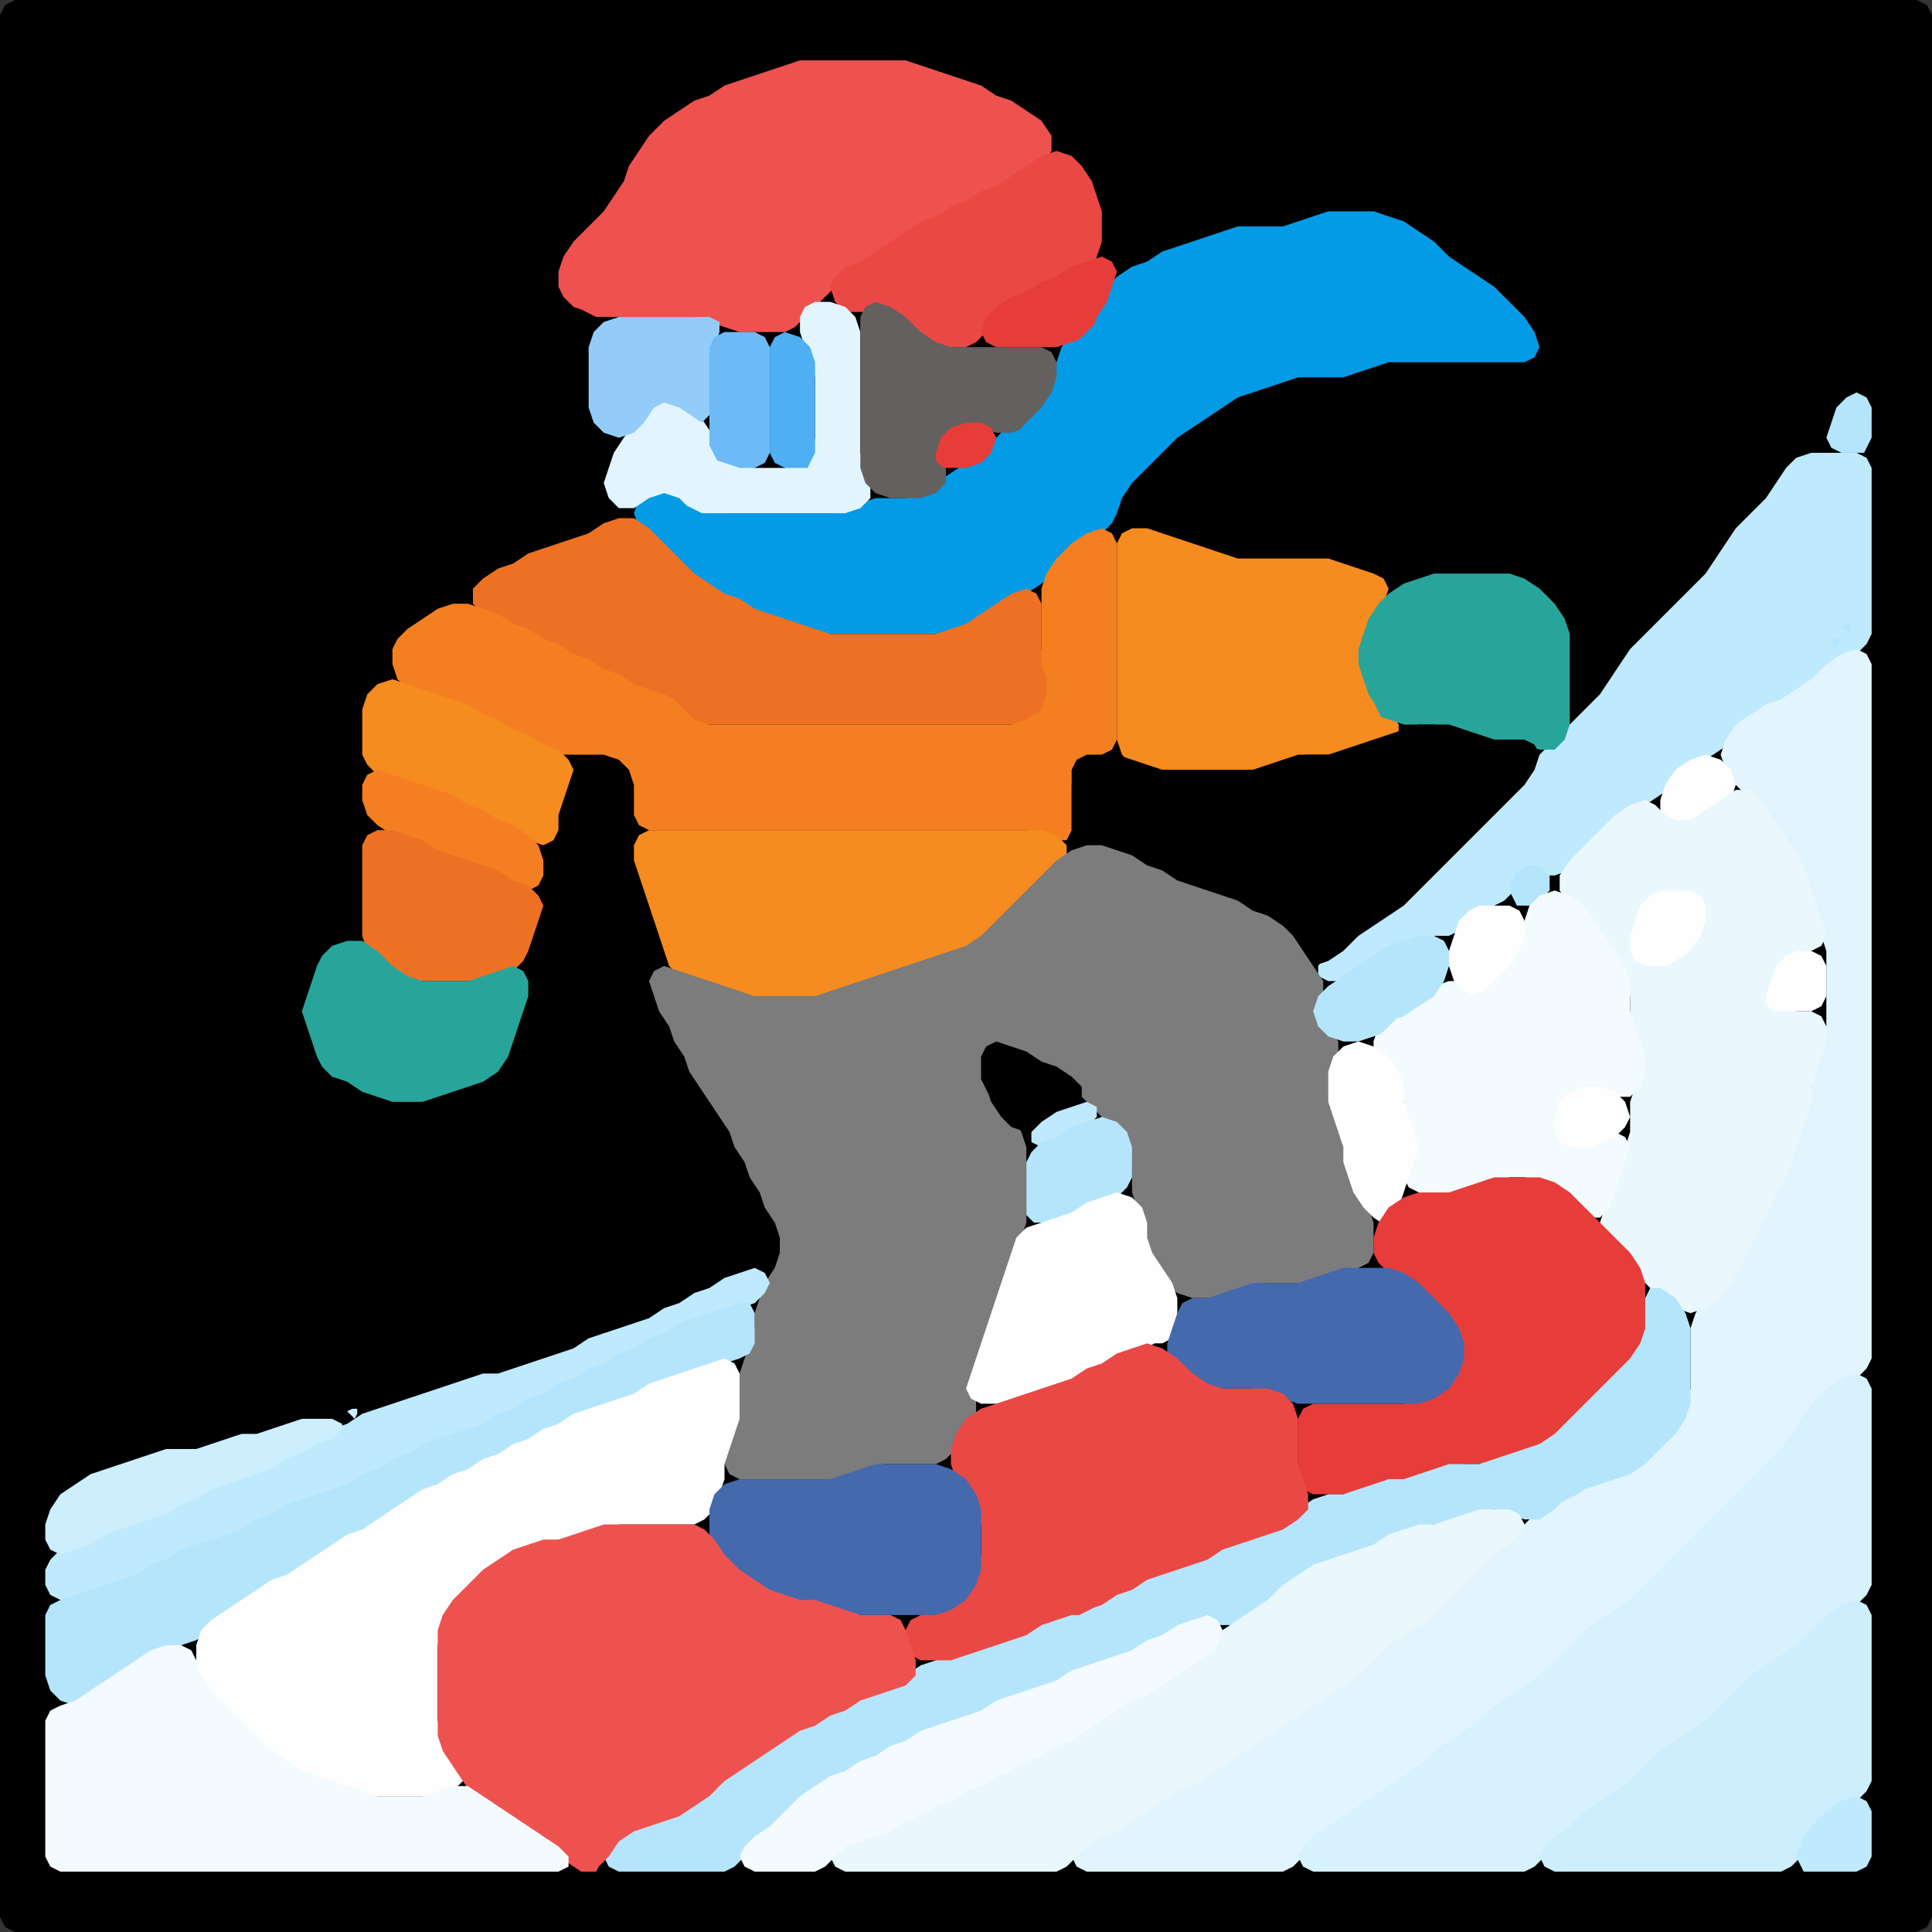 <?xml version="1.0" encoding="UTF-8" standalone="no"?>
<!DOCTYPE svg PUBLIC "-//W3C//DTD SVG 1.1//EN"
"http://www.w3.org/Graphics/SVG/1.1/DTD/svg11.dtd">
<svg width="128" height="128" xmlns="http://www.w3.org/2000/svg" version="1.1">
<rect width="100%" height="100%" fill="#333333" stroke="none"/>
<path d="M 88.5 128.0 L 89.0 128.0 L 90.0 128.0 L 91.0 128.0 L 92.0 128.0 L 93.0 128.0 L 94.0 128.0 L 95.0 128.0 L 96.0 128.0 L 97.0 128.0 L 98.0 128.0 L 99.0 128.0 L 100.0 128.0 L 101.0 128.0 L 102.0 128.0 L 103.0 128.0 L 104.0 128.0 L 105.0 128.0 L 106.0 128.0 L 107.0 128.0 L 108.0 128.0 L 109.0 128.0 L 110.0 128.0 L 111.0 128.0 L 112.0 128.0 L 113.0 128.0 L 114.0 128.0 L 115.0 128.0 L 116.0 128.0 L 117.0 128.0 L 118.0 128.0 L 119.0 128.0 L 120.0 128.0 L 121.0 128.0 L 122.0 128.0 L 123.0 128.0 L 124.0 128.0 L 125.0 128.0 L 126.0 128.0 L 127.0 128.0 L 127.667 127.667 L 128.0 127.0 L 128.0 126.0 L 128.0 125.0 L 128.0 124.0 L 128.0 123.0 L 128.0 122.0 L 128.0 121.0 L 128.0 120.0 L 128.0 119.0 L 128.0 118.0 L 128.0 117.0 L 128.0 116.0 L 128.0 115.0 L 128.0 114.0 L 128.0 113.0 L 128.0 112.0 L 128.0 111.0 L 128.0 110.0 L 128.0 109.0 L 128.0 108.0 L 128.0 107.0 L 128.0 106.0 L 128.0 105.0 L 128.0 104.0 L 128.0 103.0 L 128.0 102.0 L 128.0 101.0 L 128.0 100.0 L 128.0 99.0 L 128.0 98.0 L 128.0 97.0 L 128.0 96.0 L 128.0 95.0 L 128.0 94.0 L 128.0 93.0 L 128.0 92.0 L 128.0 91.0 L 128.0 90.0 L 128.0 89.0 L 128.0 88.0 L 128.0 87.0 L 128.0 86.0 L 128.0 85.0 L 128.0 84.0 L 128.0 83.0 L 128.0 82.0 L 128.0 81.0 L 128.0 80.0 L 128.0 79.0 L 128.0 78.0 L 128.0 77.0 L 128.0 76.0 L 128.0 75.0 L 128.0 74.0 L 128.0 73.0 L 128.0 72.0 L 128.0 71.0 L 128.0 70.0 L 128.0 69.0 L 128.0 68.0 L 128.0 67.0 L 128.0 66.0 L 128.0 65.0 L 128.0 64.0 L 128.0 63.0 L 128.0 62.0 L 128.0 61.0 L 128.0 60.0 L 128.0 59.0 L 128.0 58.0 L 128.0 57.0 L 128.0 56.0 L 128.0 55.0 L 128.0 54.0 L 128.0 53.0 L 128.0 52.0 L 128.0 51.0 L 128.0 50.0 L 128.0 49.0 L 128.0 48.0 L 128.0 47.0 L 128.0 46.0 L 128.0 45.0 L 128.0 44.0 L 128.0 43.0 L 128.0 42.0 L 128.0 41.0 L 128.0 40.0 L 128.0 39.0 L 128.0 38.0 L 128.0 37.0 L 128.0 36.0 L 128.0 35.0 L 128.0 34.0 L 128.0 33.0 L 128.0 32.0 L 128.0 31.0 L 128.0 30.0 L 128.0 29.0 L 128.0 28.0 L 128.0 27.0 L 128.0 26.0 L 128.0 25.0 L 128.0 24.0 L 128.0 23.0 L 128.0 22.0 L 128.0 21.0 L 128.0 20.0 L 128.0 19.0 L 128.0 18.0 L 128.0 17.0 L 128.0 16.0 L 128.0 15.0 L 128.0 14.0 L 128.0 13.0 L 128.0 12.0 L 128.0 11.0 L 128.0 10.0 L 128.0 9.0 L 128.0 8.0 L 128.0 7.0 L 128.0 6.0 L 128.0 5.0 L 128.0 4.0 L 128.0 3.0 L 128.0 2.0 L 128.0 1.0 L 127.667 0.333 L 127.0 0.0 L 126.0 0.0 L 125.0 0.0 L 124.0 0.0 L 123.0 0.0 L 122.0 0.0 L 121.0 0.0 L 120.0 0.0 L 119.0 0.0 L 118.0 0.0 L 117.0 0.0 L 116.0 0.0 L 115.0 0.0 L 114.0 0.0 L 113.0 0.0 L 112.0 0.0 L 111.0 0.0 L 110.0 0.0 L 109.0 0.0 L 108.0 0.0 L 107.0 0.0 L 106.0 0.0 L 105.0 0.0 L 104.0 0.0 L 103.0 0.0 L 102.0 0.0 L 101.0 0.0 L 100.0 0.0 L 99.0 0.0 L 98.0 0.0 L 97.0 0.0 L 96.0 0.0 L 95.0 0.0 L 94.0 0.0 L 93.0 0.0 L 92.0 0.0 L 91.0 0.0 L 90.0 0.0 L 89.0 0.0 L 88.0 0.0 L 87.0 0.0 L 86.0 0.0 L 85.0 0.0 L 84.0 0.0 L 83.0 0.0 L 82.0 0.0 L 81.0 0.0 L 80.0 0.0 L 79.0 0.0 L 78.0 0.0 L 77.0 0.0 L 76.0 0.0 L 75.0 0.0 L 74.0 0.0 L 73.0 0.0 L 72.0 0.0 L 71.0 0.0 L 70.0 0.0 L 69.0 0.0 L 68.0 0.0 L 67.0 0.0 L 66.0 0.0 L 65.0 0.0 L 64.0 0.0 L 63.0 0.0 L 62.0 0.0 L 61.0 0.0 L 60.0 0.0 L 59.0 0.0 L 58.0 0.0 L 57.0 0.0 L 56.0 0.0 L 55.0 0.0 L 54.0 0.0 L 53.0 0.0 L 52.0 0.0 L 51.0 0.0 L 50.0 0.0 L 49.0 0.0 L 48.0 0.0 L 47.0 0.0 L 46.0 0.0 L 45.0 0.0 L 44.0 0.0 L 43.0 0.0 L 42.0 0.0 L 41.0 0.0 L 40.0 0.0 L 39.0 0.0 L 38.0 0.0 L 37.0 0.0 L 36.0 0.0 L 35.0 0.0 L 34.0 0.0 L 33.0 0.0 L 32.0 0.0 L 31.0 0.0 L 30.0 0.0 L 29.0 0.0 L 28.0 0.0 L 27.0 0.0 L 26.0 0.0 L 25.0 0.0 L 24.0 0.0 L 23.0 0.0 L 22.0 0.0 L 21.0 0.0 L 20.0 0.0 L 19.0 0.0 L 18.0 0.0 L 17.0 0.0 L 16.0 0.0 L 15.0 0.0 L 14.0 0.0 L 13.0 0.0 L 12.0 0.0 L 11.0 0.0 L 10.0 0.0 L 9.0 0.0 L 8.0 0.0 L 7.0 0.0 L 6.0 0.0 L 5.0 0.0 L 4.0 0.0 L 3.0 0.0 L 2.0 0.0 L 1.0 0.0 L 0.333 0.333 L 0.0 1.0 L 0.0 2.0 L 0.0 3.0 L 0.0 4.0 L 0.0 5.0 L 0.0 6.0 L 0.0 7.0 L 0.0 8.0 L 0.0 9.0 L 0.0 10.0 L 0.0 11.0 L 0.0 12.0 L 0.0 13.0 L 0.0 14.0 L 0.0 15.0 L 0.0 16.0 L 0.0 17.0 L 0.0 18.0 L 0.0 19.0 L 0.0 20.0 L 0.0 21.0 L 0.0 22.0 L 0.0 23.0 L 0.0 24.0 L 0.0 25.0 L 0.0 26.0 L 0.0 27.0 L 0.0 28.0 L 0.0 29.0 L 0.0 30.0 L 0.0 31.0 L 0.0 32.0 L 0.0 33.0 L 0.0 34.0 L 0.0 35.0 L 0.0 36.0 L 0.0 37.0 L 0.0 38.0 L 0.0 39.0 L 0.0 40.0 L 0.0 41.0 L 0.0 42.0 L 0.0 43.0 L 0.0 44.0 L 0.0 45.0 L 0.0 46.0 L 0.0 47.0 L 0.0 48.0 L 0.0 49.0 L 0.0 50.0 L 0.0 51.0 L 0.0 52.0 L 0.0 53.0 L 0.0 54.0 L 0.0 55.0 L 0.0 56.0 L 0.0 57.0 L 0.0 58.0 L 0.0 59.0 L 0.0 60.0 L 0.0 61.0 L 0.0 62.0 L 0.0 63.0 L 0.0 64.0 L 0.0 65.0 L 0.0 66.0 L 0.0 67.0 L 0.0 68.0 L 0.0 69.0 L 0.0 70.0 L 0.0 71.0 L 0.0 72.0 L 0.0 73.0 L 0.0 74.0 L 0.0 75.0 L 0.0 76.0 L 0.0 77.0 L 0.0 78.0 L 0.0 79.0 L 0.0 80.0 L 0.0 81.0 L 0.0 82.0 L 0.0 83.0 L 0.0 84.0 L 0.0 85.0 L 0.0 86.0 L 0.0 87.0 L 0.0 88.0 L 0.0 89.0 L 0.0 90.0 L 0.0 91.0 L 0.0 92.0 L 0.0 93.0 L 0.0 94.0 L 0.0 95.0 L 0.0 96.0 L 0.0 97.0 L 0.0 98.0 L 0.0 99.0 L 0.0 100.0 L 0.0 101.0 L 0.0 102.0 L 0.0 103.0 L 0.0 104.0 L 0.0 105.0 L 0.0 106.0 L 0.0 107.0 L 0.0 108.0 L 0.0 109.0 L 0.0 110.0 L 0.0 111.0 L 0.0 112.0 L 0.0 113.0 L 0.0 114.0 L 0.0 115.0 L 0.0 116.0 L 0.0 117.0 L 0.0 118.0 L 0.0 119.0 L 0.0 120.0 L 0.0 121.0 L 0.0 122.0 L 0.0 123.0 L 0.0 124.0 L 0.0 125.0 L 0.0 126.0 L 0.0 127.0 L 0.333 127.667 L 1.0 128.0 L 2.0 128.0 L 3.0 128.0 L 4.0 128.0 L 5.0 128.0 L 6.0 128.0 L 7.0 128.0 L 8.0 128.0 L 9.0 128.0 L 10.0 128.0 L 11.0 128.0 L 12.0 128.0 L 13.0 128.0 L 14.0 128.0 L 15.0 128.0 L 16.0 128.0 L 17.0 128.0 L 18.0 128.0 L 19.0 128.0 L 20.0 128.0 L 21.0 128.0 L 22.0 128.0 L 23.0 128.0 L 24.0 128.0 L 25.0 128.0 L 26.0 128.0 L 27.0 128.0 L 28.0 128.0 L 29.0 128.0 L 30.0 128.0 L 31.0 128.0 L 32.0 128.0 L 33.0 128.0 L 34.0 128.0 L 35.0 128.0 L 36.0 128.0 L 37.0 128.0 L 38.0 128.0 L 39.0 128.0 L 40.0 128.0 L 41.0 128.0 L 42.0 128.0 L 43.0 128.0 L 44.0 128.0 L 45.0 128.0 L 46.0 128.0 L 47.0 128.0 L 48.0 128.0 L 49.0 128.0 L 50.0 128.0 L 51.0 128.0 L 52.0 128.0 L 53.0 128.0 L 54.0 128.0 L 55.0 128.0 L 56.0 128.0 L 57.0 128.0 L 58.0 128.0 L 59.0 128.0 L 60.0 128.0 L 61.0 128.0 L 62.0 128.0 L 63.0 128.0 L 64.0 128.0 L 65.0 128.0 L 66.0 128.0 L 67.0 128.0 L 68.0 128.0 L 69.0 128.0 L 70.0 128.0 L 71.0 128.0 L 72.0 128.0 L 73.0 128.0 L 74.0 128.0 L 75.0 128.0 L 76.0 128.0 L 77.0 128.0 L 78.0 128.0 L 79.0 128.0 L 80.0 128.0 L 81.0 128.0 L 82.0 128.0 L 83.0 128.0 L 84.0 128.0 L 85.0 128.0 L 86.0 128.0 L 87.0 128.0 L 87.5 128.0 Z" stroke="none" fill="rgb(0,0,0)" />
<path d="M 39.5 21.0 L 40.0 21.0 L 41.0 21.0 L 42.0 21.0 L 43.0 21.0 L 44.0 21.0 L 45.0 21.0 L 46.0 21.0 L 47.0 21.333 L 48.0 21.667 L 49.0 22.0 L 50.0 22.0 L 51.0 22.0 L 52.0 22.0 L 52.667 21.667 L 53.333 21.0 L 54.0 20.333 L 54.667 19.667 L 55.333 19.0 L 56.0 18.333 L 57.0 17.667 L 58.0 17.333 L 59.0 16.667 L 60.0 16.0 L 61.0 15.333 L 62.0 14.667 L 63.0 14.333 L 64.0 13.667 L 65.0 13.333 L 66.0 12.667 L 67.0 12.333 L 68.0 11.667 L 69.0 11.0 L 69.667 10.0 L 69.667 9.0 L 69.0 8.0 L 68.0 7.333 L 67.0 6.667 L 66.0 6.333 L 65.0 5.667 L 64.0 5.333 L 63.0 5.0 L 62.0 4.667 L 61.0 4.333 L 60.0 4.0 L 59.0 4.0 L 58.0 4.0 L 57.0 4.0 L 56.0 4.0 L 55.0 4.0 L 54.0 4.0 L 53.0 4.0 L 52.0 4.333 L 51.0 4.667 L 50.0 5.0 L 49.0 5.333 L 48.0 5.667 L 47.0 6.333 L 46.0 6.667 L 45.0 7.333 L 44.0 8.0 L 43.0 9.0 L 42.333 10.0 L 41.667 11.0 L 41.333 12.0 L 40.667 13.0 L 40.0 14.0 L 39.0 15.0 L 38.0 16.0 L 37.333 17.0 L 37.0 18.0 L 37.0 19.0 L 37.333 19.667 L 38.0 20.333 L 38.5 20.5 Z" stroke="none" fill="rgb(238,82,79)" />
<path d="M 72.5 17.5 L 72.667 17.0 L 73.0 16.0 L 73.0 15.0 L 73.0 14.0 L 72.667 13.0 L 72.333 12.0 L 71.667 11.0 L 71.0 10.333 L 70.0 10.0 L 69.0 10.333 L 68.0 11.0 L 67.0 11.667 L 66.0 12.333 L 65.0 12.667 L 64.0 13.333 L 63.0 13.667 L 62.0 14.333 L 61.0 14.667 L 60.0 15.333 L 59.0 16.0 L 58.0 16.667 L 57.0 17.333 L 56.0 17.667 L 55.333 18.333 L 55.0 19.0 L 55.333 20.0 L 56.0 20.667 L 57.0 20.667 L 58.0 20.667 L 59.0 21.0 L 60.0 22.0 L 61.0 22.667 L 62.0 23.0 L 63.0 23.0 L 64.0 23.0 L 64.667 22.667 L 65.333 22.0 L 66.0 21.0 L 67.0 20.333 L 68.0 19.667 L 69.0 19.333 L 70.0 18.667 L 71.0 18.333 L 71.5 18.0 Z" stroke="none" fill="rgb(234,72,69)" />
<path d="M 88.5 25.0 L 89.0 25.0 L 90.0 24.667 L 91.0 24.333 L 92.0 24.0 L 93.0 24.0 L 94.0 24.0 L 95.0 24.0 L 96.0 24.0 L 97.0 24.0 L 98.0 24.0 L 99.0 24.0 L 100.0 24.0 L 101.0 24.0 L 101.667 23.667 L 102.0 23.0 L 101.667 22.0 L 101.0 21.0 L 100.0 20.0 L 99.0 19.0 L 98.0 18.333 L 97.0 17.667 L 96.0 17.0 L 95.0 16.0 L 94.0 15.333 L 93.0 14.667 L 92.0 14.333 L 91.0 14.0 L 90.0 14.0 L 89.0 14.0 L 88.0 14.0 L 87.0 14.333 L 86.0 14.667 L 85.0 15.0 L 84.0 15.0 L 83.0 15.0 L 82.0 15.0 L 81.0 15.333 L 80.0 15.667 L 79.0 16.0 L 78.0 16.333 L 77.0 16.667 L 76.0 17.333 L 75.0 17.667 L 74.0 18.333 L 73.333 19.0 L 72.667 20.0 L 72.0 21.0 L 71.0 22.0 L 70.333 23.0 L 70.0 24.0 L 69.667 25.0 L 69.0 26.0 L 68.0 27.0 L 67.0 28.0 L 66.0 29.0 L 65.0 30.0 L 64.0 30.667 L 63.0 31.333 L 62.0 32.0 L 61.0 32.667 L 60.0 33.0 L 59.0 33.0 L 58.0 33.0 L 57.0 33.333 L 56.0 33.667 L 55.0 34.0 L 54.0 34.0 L 53.0 34.0 L 52.0 34.0 L 51.0 34.0 L 50.0 34.0 L 49.0 34.0 L 48.0 34.0 L 47.0 33.667 L 46.0 33.0 L 45.0 32.333 L 44.0 32.0 L 43.0 32.333 L 42.333 33.0 L 42.0 34.0 L 42.333 35.0 L 43.0 36.0 L 44.0 37.0 L 45.0 38.0 L 46.0 38.667 L 47.0 39.333 L 48.0 39.667 L 49.0 40.333 L 50.0 40.667 L 51.0 41.0 L 52.0 41.333 L 53.0 41.667 L 54.0 42.0 L 55.0 42.0 L 56.0 42.0 L 57.0 42.0 L 58.0 42.0 L 59.0 42.0 L 60.0 42.0 L 61.0 42.0 L 62.0 42.0 L 63.0 42.0 L 64.0 41.667 L 65.0 41.333 L 66.0 40.667 L 67.0 40.0 L 68.0 39.333 L 69.0 38.667 L 70.0 38.0 L 71.0 37.0 L 72.0 36.0 L 73.0 35.333 L 73.667 34.667 L 74.0 34.0 L 74.333 33.0 L 75.0 32.0 L 76.0 31.0 L 77.0 30.0 L 78.0 29.0 L 79.0 28.333 L 80.0 27.667 L 81.0 27.0 L 82.0 26.333 L 83.0 26.0 L 84.0 25.667 L 85.0 25.333 L 86.0 25.0 L 87.0 25.0 L 87.5 25.0 Z" stroke="none" fill="rgb(3,155,229)" />
<path d="M 72.5 21.5 L 72.667 21.0 L 73.333 20.0 L 73.667 19.0 L 74.0 18.0 L 73.667 17.333 L 73.0 17.0 L 72.0 17.333 L 71.0 17.667 L 70.0 18.333 L 69.0 18.667 L 68.0 19.333 L 67.0 19.667 L 66.0 20.333 L 65.333 21.0 L 65.0 22.0 L 65.333 22.667 L 66.0 23.0 L 67.0 23.0 L 68.0 23.0 L 69.0 23.0 L 70.0 23.0 L 71.0 22.667 L 71.5 22.5 Z" stroke="none" fill="rgb(230,61,58)" />
<path d="M 46.5 34.0 L 47.0 34.0 L 48.0 34.0 L 49.0 34.0 L 50.0 34.0 L 51.0 34.0 L 52.0 34.0 L 53.0 34.0 L 54.0 34.0 L 55.0 34.0 L 56.0 34.0 L 57.0 33.667 L 57.667 33.0 L 57.667 32.0 L 57.333 31.0 L 57.0 30.0 L 57.0 29.0 L 57.0 28.0 L 57.0 27.0 L 57.0 26.0 L 57.0 25.0 L 57.0 24.0 L 57.0 23.0 L 57.0 22.0 L 56.667 21.0 L 56.0 20.333 L 55.0 20.0 L 54.0 20.0 L 53.333 20.333 L 53.0 21.0 L 53.0 22.0 L 53.333 23.0 L 53.667 24.0 L 54.0 25.0 L 54.0 26.0 L 54.0 27.0 L 54.0 28.0 L 54.0 29.0 L 53.667 30.0 L 53.0 30.667 L 52.0 31.0 L 51.0 31.0 L 50.0 31.0 L 49.0 30.667 L 48.0 30.0 L 47.333 29.0 L 46.667 28.0 L 46.0 27.0 L 45.0 26.333 L 44.0 26.0 L 43.333 26.333 L 42.667 27.0 L 42.0 28.0 L 41.333 29.0 L 40.667 30.0 L 40.333 31.0 L 40.0 32.0 L 40.333 33.0 L 41.0 33.667 L 42.0 33.667 L 43.0 33.0 L 44.0 32.667 L 45.0 33.0 L 45.5 33.5 Z" stroke="none" fill="rgb(226,245,254)" />
<path d="M 68.5 27.5 L 69.0 27.0 L 69.667 26.0 L 70.0 25.0 L 70.0 24.0 L 69.667 23.333 L 69.0 23.0 L 68.0 23.0 L 67.0 23.0 L 66.0 23.0 L 65.0 23.0 L 64.0 23.0 L 63.0 23.0 L 62.0 22.667 L 61.0 22.0 L 60.0 21.0 L 59.0 20.333 L 58.0 20.0 L 57.333 20.333 L 57.0 21.0 L 57.0 22.0 L 57.0 23.0 L 57.0 24.0 L 57.0 25.0 L 57.0 26.0 L 57.0 27.0 L 57.0 28.0 L 57.0 29.0 L 57.0 30.0 L 57.0 31.0 L 57.333 32.0 L 58.0 32.667 L 59.0 33.0 L 60.0 33.0 L 61.0 33.0 L 62.0 32.667 L 62.667 32.0 L 62.667 31.0 L 62.667 30.0 L 63.0 29.0 L 64.0 28.333 L 65.0 28.333 L 66.0 28.667 L 67.0 28.667 L 67.5 28.5 Z" stroke="none" fill="rgb(101,96,96)" />
<path d="M 47.0 27.5 L 47.0 27.0 L 47.0 26.0 L 47.0 25.0 L 47.0 24.0 L 47.333 23.0 L 47.667 22.0 L 47.667 21.333 L 47.0 21.0 L 46.0 21.0 L 45.0 21.0 L 44.0 21.0 L 43.0 21.0 L 42.0 21.0 L 41.0 21.0 L 40.0 21.333 L 39.333 22.0 L 39.0 23.0 L 39.0 24.0 L 39.0 25.0 L 39.0 26.0 L 39.0 27.0 L 39.333 28.0 L 40.0 28.667 L 41.0 29.0 L 42.0 28.667 L 42.667 28.0 L 43.333 27.0 L 44.0 26.667 L 45.0 27.0 L 46.0 27.667 L 46.5 28.0 Z" stroke="none" fill="rgb(147,204,249)" />
<path d="M 47.5 30.5 L 48.0 30.667 L 49.0 31.0 L 50.0 31.0 L 50.667 30.667 L 51.0 30.0 L 51.0 29.0 L 51.0 28.0 L 51.0 27.0 L 51.0 26.0 L 51.0 25.0 L 51.0 24.0 L 51.0 23.0 L 50.667 22.333 L 50.0 22.0 L 49.0 22.0 L 48.0 22.0 L 47.333 22.333 L 47.0 23.0 L 47.0 24.0 L 47.0 25.0 L 47.0 26.0 L 47.0 27.0 L 47.0 28.0 L 47.0 29.0 L 47.0 29.5 Z" stroke="none" fill="rgb(109,186,246)" />
<path d="M 53.5 31.0 L 53.667 30.667 L 54.0 30.0 L 54.0 29.0 L 54.0 28.0 L 54.0 27.0 L 54.0 26.0 L 54.0 25.0 L 54.0 24.0 L 53.667 23.0 L 53.0 22.333 L 52.0 22.0 L 51.333 22.333 L 51.0 23.0 L 51.0 24.0 L 51.0 25.0 L 51.0 26.0 L 51.0 27.0 L 51.0 28.0 L 51.0 29.0 L 51.0 30.0 L 51.333 30.667 L 52.0 31.0 L 52.5 31.0 Z" stroke="none" fill="rgb(78,175,243)" />
<path d="M 123.5 30.0 L 123.667 29.667 L 124.0 29.0 L 124.0 28.0 L 124.0 27.0 L 123.667 26.333 L 123.0 26.0 L 122.333 26.333 L 121.667 27.0 L 121.333 28.0 L 121.0 29.0 L 121.333 29.667 L 122.0 30.0 L 122.5 30.0 Z" stroke="none" fill="rgb(180,229,252)" />
<path d="M 62.5 31.0 L 63.0 31.0 L 64.0 31.0 L 65.0 30.667 L 65.667 30.0 L 66.0 29.0 L 65.667 28.333 L 65.0 28.0 L 64.0 28.0 L 63.0 28.333 L 62.333 29.0 L 62.0 30.0 L 62.0 30.5 Z" stroke="none" fill="rgb(230,61,58)" />
<path d="M 105.5 56.5 L 106.0 56.0 L 107.0 55.0 L 108.0 54.0 L 109.0 53.333 L 110.0 52.667 L 111.0 52.0 L 112.0 51.0 L 113.0 50.333 L 114.0 49.667 L 115.0 49.0 L 116.0 48.0 L 117.0 47.333 L 118.0 46.667 L 119.0 46.333 L 120.0 45.667 L 121.0 45.0 L 122.0 44.0 L 123.0 43.333 L 123.667 42.667 L 124.0 42.0 L 124.0 41.0 L 124.0 40.0 L 124.0 39.0 L 124.0 38.0 L 124.0 37.0 L 124.0 36.0 L 124.0 35.0 L 124.0 34.0 L 124.0 33.0 L 124.0 32.0 L 124.0 31.0 L 123.667 30.333 L 123.0 30.0 L 122.0 30.0 L 121.0 30.0 L 120.0 30.0 L 119.0 30.333 L 118.333 31.0 L 117.667 32.0 L 117.0 33.0 L 116.0 34.0 L 115.0 35.0 L 114.333 36.0 L 113.667 37.0 L 113.0 38.0 L 112.0 39.0 L 111.0 40.0 L 110.0 41.0 L 109.0 42.0 L 108.0 43.0 L 107.333 44.0 L 106.667 45.0 L 106.0 46.0 L 105.0 47.0 L 104.0 48.0 L 103.0 49.0 L 102.0 50.0 L 101.0 51.0 L 100.0 52.0 L 99.0 53.0 L 98.0 54.0 L 97.0 55.0 L 96.0 56.0 L 95.0 57.0 L 94.0 58.0 L 93.0 59.0 L 92.0 60.0 L 91.0 60.667 L 90.0 61.333 L 89.0 62.0 L 88.0 63.0 L 87.333 64.0 L 87.333 64.667 L 88.0 65.0 L 89.0 65.0 L 90.0 64.667 L 91.0 64.0 L 92.0 63.333 L 93.0 62.667 L 94.0 62.333 L 95.0 62.0 L 96.0 62.0 L 96.667 61.667 L 97.333 61.0 L 98.0 60.333 L 99.0 60.0 L 99.667 59.667 L 100.333 59.0 L 101.0 58.333 L 102.0 58.0 L 103.0 58.0 L 104.0 57.667 L 104.5 57.5 Z" stroke="none" fill="rgb(191,233,252)" />
<path d="M 53.5 48.0 L 54.0 48.0 L 55.0 48.0 L 56.0 48.0 L 57.0 48.0 L 58.0 48.0 L 59.0 48.0 L 60.0 48.0 L 61.0 48.0 L 62.0 48.0 L 63.0 48.0 L 64.0 48.0 L 65.0 48.0 L 66.0 48.0 L 67.0 48.0 L 68.0 48.0 L 69.0 47.667 L 69.667 47.0 L 70.0 46.0 L 69.667 45.0 L 69.333 44.0 L 69.0 43.0 L 69.0 42.0 L 69.0 41.0 L 69.0 40.0 L 68.667 39.333 L 68.0 39.0 L 67.0 39.333 L 66.0 40.0 L 65.0 40.667 L 64.0 41.333 L 63.0 41.667 L 62.0 42.0 L 61.0 42.0 L 60.0 42.0 L 59.0 42.0 L 58.0 42.0 L 57.0 42.0 L 56.0 42.0 L 55.0 42.0 L 54.0 41.667 L 53.0 41.333 L 52.0 41.0 L 51.0 40.667 L 50.0 40.333 L 49.0 39.667 L 48.0 39.333 L 47.0 38.667 L 46.0 38.0 L 45.0 37.0 L 44.0 36.0 L 43.0 35.0 L 42.0 34.333 L 41.0 34.333 L 40.0 34.667 L 39.0 35.333 L 38.0 35.667 L 37.0 36.0 L 36.0 36.333 L 35.0 36.667 L 34.0 37.333 L 33.0 37.667 L 32.0 38.333 L 31.333 39.0 L 31.333 40.0 L 32.0 40.667 L 33.0 41.333 L 34.0 41.667 L 35.0 42.333 L 36.0 42.667 L 37.0 43.333 L 38.0 43.667 L 39.0 44.333 L 40.0 44.667 L 41.0 45.333 L 42.0 45.667 L 43.0 46.0 L 44.0 46.333 L 44.667 47.0 L 45.333 47.667 L 46.0 48.0 L 47.0 48.0 L 48.0 48.0 L 49.0 48.0 L 50.0 48.0 L 51.0 48.0 L 52.0 48.0 L 52.5 48.0 Z" stroke="none" fill="rgb(238,113,35)" />
<path d="M 57.5 55.0 L 58.0 55.0 L 59.0 55.0 L 60.0 55.0 L 61.0 55.0 L 62.0 55.0 L 63.0 55.0 L 64.0 55.0 L 65.0 55.0 L 66.0 55.0 L 67.0 55.0 L 68.0 55.0 L 69.0 55.333 L 70.0 55.667 L 70.667 55.667 L 71.0 55.0 L 71.0 54.0 L 71.0 53.0 L 71.0 52.0 L 71.333 51.0 L 72.0 50.333 L 73.0 50.0 L 73.667 49.667 L 74.0 49.0 L 74.0 48.0 L 74.0 47.0 L 74.0 46.0 L 74.0 45.0 L 74.0 44.0 L 74.0 43.0 L 74.0 42.0 L 74.0 41.0 L 74.0 40.0 L 74.0 39.0 L 74.0 38.0 L 74.0 37.0 L 74.0 36.0 L 73.667 35.333 L 73.0 35.0 L 72.0 35.333 L 71.0 36.0 L 70.0 37.0 L 69.333 38.0 L 69.0 39.0 L 69.0 40.0 L 69.0 41.0 L 69.0 42.0 L 69.0 43.0 L 69.0 44.0 L 69.333 45.0 L 69.333 46.0 L 69.0 47.0 L 68.0 47.667 L 67.0 48.0 L 66.0 48.0 L 65.0 48.0 L 64.0 48.0 L 63.0 48.0 L 62.0 48.0 L 61.0 48.0 L 60.0 48.0 L 59.0 48.0 L 58.0 48.0 L 57.0 48.0 L 56.0 48.0 L 55.0 48.0 L 54.0 48.0 L 53.0 48.0 L 52.0 48.0 L 51.0 48.0 L 50.0 48.0 L 49.0 48.0 L 48.0 48.0 L 47.0 48.0 L 46.0 47.667 L 45.333 47.0 L 44.667 46.333 L 44.0 46.0 L 43.0 45.667 L 42.0 45.333 L 41.0 44.667 L 40.0 44.333 L 39.0 43.667 L 38.0 43.333 L 37.0 42.667 L 36.0 42.333 L 35.0 41.667 L 34.0 41.333 L 33.0 40.667 L 32.0 40.333 L 31.0 40.0 L 30.0 40.0 L 29.0 40.333 L 28.0 41.0 L 27.0 41.667 L 26.333 42.333 L 26.0 43.0 L 26.0 44.0 L 26.333 45.0 L 27.0 45.667 L 28.0 46.0 L 29.0 46.333 L 30.0 46.667 L 31.0 47.333 L 32.0 47.667 L 33.0 48.333 L 34.0 48.667 L 35.0 49.333 L 36.0 49.667 L 37.0 50.0 L 38.0 50.0 L 39.0 50.0 L 40.0 50.0 L 41.0 50.333 L 41.667 51.0 L 42.0 52.0 L 42.0 53.0 L 42.0 54.0 L 42.333 54.667 L 43.0 55.0 L 44.0 55.0 L 45.0 55.0 L 46.0 55.0 L 47.0 55.0 L 48.0 55.0 L 49.0 55.0 L 50.0 55.0 L 51.0 55.0 L 52.0 55.0 L 53.0 55.0 L 54.0 55.0 L 55.0 55.0 L 56.0 55.0 L 56.5 55.0 Z" stroke="none" fill="rgb(243,127,33)" />
<path d="M 87.5 50.0 L 88.0 50.0 L 89.0 50.0 L 90.0 49.667 L 91.0 49.333 L 92.0 49.0 L 92.667 48.667 L 92.667 48.0 L 92.0 47.0 L 91.333 46.0 L 90.667 45.0 L 90.333 44.0 L 90.333 43.0 L 90.667 42.0 L 91.333 41.0 L 91.667 40.0 L 92.0 39.0 L 91.667 38.333 L 91.0 38.0 L 90.0 37.667 L 89.0 37.333 L 88.0 37.0 L 87.0 37.0 L 86.0 37.0 L 85.0 37.0 L 84.0 37.0 L 83.0 37.0 L 82.0 37.0 L 81.0 36.667 L 80.0 36.333 L 79.0 36.0 L 78.0 35.667 L 77.0 35.333 L 76.0 35.0 L 75.0 35.0 L 74.333 35.333 L 74.0 36.0 L 74.0 37.0 L 74.0 38.0 L 74.0 39.0 L 74.0 40.0 L 74.0 41.0 L 74.0 42.0 L 74.0 43.0 L 74.0 44.0 L 74.0 45.0 L 74.0 46.0 L 74.0 47.0 L 74.0 48.0 L 74.0 49.0 L 74.333 50.0 L 75.0 50.667 L 76.0 51.0 L 77.0 51.0 L 78.0 51.0 L 79.0 51.0 L 80.0 51.0 L 81.0 51.0 L 82.0 51.0 L 83.0 51.0 L 84.0 51.0 L 85.0 50.667 L 86.0 50.333 L 86.5 50.0 Z" stroke="none" fill="rgb(246,139,31)" />
<path d="M 91.5 47.5 L 92.0 47.667 L 93.0 48.0 L 94.0 48.0 L 95.0 48.0 L 96.0 48.333 L 97.0 48.667 L 98.0 49.0 L 99.0 49.0 L 100.0 49.0 L 101.0 49.333 L 102.0 49.667 L 103.0 49.667 L 103.667 49.0 L 104.0 48.0 L 104.0 47.0 L 104.0 46.0 L 104.0 45.0 L 104.0 44.0 L 104.0 43.0 L 104.0 42.0 L 103.667 41.0 L 103.0 40.0 L 102.0 39.0 L 101.0 38.333 L 100.0 38.0 L 99.0 38.0 L 98.0 38.0 L 97.0 38.0 L 96.0 38.0 L 95.0 38.0 L 94.0 38.333 L 93.0 38.667 L 92.0 39.333 L 91.333 40.0 L 90.667 41.0 L 90.333 42.0 L 90.0 43.0 L 90.0 44.0 L 90.333 45.0 L 90.667 46.0 L 91.0 46.5 Z" stroke="none" fill="rgb(40,165,154)" />
<path d="M 122.5 42.0 L 122.667 41.667 L 122.667 41.333 L 122.333 41.333 L 122.0 41.5 Z" stroke="none" fill="rgb(180,229,252)" />
<path d="M 122.0 42.5 L 121.667 42.333 L 121.333 42.333 L 121.333 42.667 L 121.5 43.0 Z" stroke="none" fill="rgb(180,229,252)" />
<path d="M 95.5 116.5 L 96.0 116.0 L 97.0 115.333 L 98.0 114.667 L 99.0 114.0 L 100.0 113.0 L 101.0 112.333 L 102.0 111.667 L 103.0 111.0 L 104.0 110.0 L 105.0 109.0 L 106.0 108.0 L 107.0 107.333 L 108.0 106.667 L 109.0 106.0 L 110.0 105.0 L 111.0 104.0 L 112.0 103.0 L 113.0 102.0 L 114.0 101.0 L 115.0 100.0 L 116.0 99.0 L 117.0 98.0 L 118.0 97.0 L 118.667 96.0 L 119.333 95.0 L 120.0 94.0 L 121.0 93.0 L 122.0 92.0 L 123.0 91.333 L 123.667 90.667 L 124.0 90.0 L 124.0 89.0 L 124.0 88.0 L 124.0 87.0 L 124.0 86.0 L 124.0 85.0 L 124.0 84.0 L 124.0 83.0 L 124.0 82.0 L 124.0 81.0 L 124.0 80.0 L 124.0 79.0 L 124.0 78.0 L 124.0 77.0 L 124.0 76.0 L 124.0 75.0 L 124.0 74.0 L 124.0 73.0 L 124.0 72.0 L 124.0 71.0 L 124.0 70.0 L 124.0 69.0 L 124.0 68.0 L 124.0 67.0 L 124.0 66.0 L 124.0 65.0 L 124.0 64.0 L 124.0 63.0 L 124.0 62.0 L 124.0 61.0 L 124.0 60.0 L 124.0 59.0 L 124.0 58.0 L 124.0 57.0 L 124.0 56.0 L 124.0 55.0 L 124.0 54.0 L 124.0 53.0 L 124.0 52.0 L 124.0 51.0 L 124.0 50.0 L 124.0 49.0 L 124.0 48.0 L 124.0 47.0 L 124.0 46.0 L 124.0 45.0 L 124.0 44.0 L 123.667 43.333 L 123.0 43.0 L 122.0 43.333 L 121.0 44.0 L 120.0 45.0 L 119.0 45.667 L 118.0 46.333 L 117.0 46.667 L 116.0 47.333 L 115.0 48.0 L 114.333 49.0 L 114.0 50.0 L 114.333 51.0 L 115.0 52.0 L 116.0 53.0 L 116.667 54.0 L 117.333 55.0 L 118.0 56.0 L 118.667 57.0 L 119.333 58.0 L 119.667 59.0 L 120.0 60.0 L 120.333 61.0 L 120.667 62.0 L 121.0 63.0 L 121.0 64.0 L 121.0 65.0 L 121.0 66.0 L 121.0 67.0 L 121.0 68.0 L 120.667 69.0 L 120.333 70.0 L 120.0 71.0 L 120.0 72.0 L 119.667 73.0 L 119.333 74.0 L 119.0 75.0 L 118.667 76.0 L 118.333 77.0 L 117.667 78.0 L 117.333 79.0 L 116.667 80.0 L 116.333 81.0 L 115.667 82.0 L 115.333 83.0 L 114.667 84.0 L 114.0 85.0 L 113.0 86.0 L 112.333 87.0 L 112.0 88.0 L 112.0 89.0 L 112.0 90.0 L 112.0 91.0 L 112.0 92.0 L 111.667 93.0 L 111.0 94.0 L 110.0 95.0 L 109.0 96.0 L 108.0 97.0 L 107.0 97.667 L 106.0 98.0 L 105.0 98.333 L 104.0 98.667 L 103.0 99.333 L 102.0 100.0 L 101.0 101.0 L 100.0 101.667 L 99.0 102.333 L 98.0 103.0 L 97.0 104.0 L 96.0 105.0 L 95.0 106.0 L 94.0 107.0 L 93.0 107.667 L 92.0 108.333 L 91.0 109.0 L 90.0 110.0 L 89.0 111.0 L 88.0 111.667 L 87.0 112.333 L 86.0 113.0 L 85.0 113.667 L 84.0 114.333 L 83.0 115.0 L 82.0 115.667 L 81.0 116.333 L 80.0 117.0 L 79.0 117.667 L 78.0 118.333 L 77.0 118.667 L 76.0 119.333 L 75.0 120.0 L 74.0 120.667 L 73.0 121.333 L 72.0 121.667 L 71.333 122.333 L 71.0 123.0 L 71.333 123.667 L 72.0 124.0 L 73.0 124.0 L 74.0 124.0 L 75.0 124.0 L 76.0 124.0 L 77.0 124.0 L 78.0 124.0 L 79.0 124.0 L 80.0 124.0 L 81.0 124.0 L 82.0 124.0 L 83.0 124.0 L 84.0 124.0 L 85.0 124.0 L 85.667 123.667 L 86.333 123.0 L 87.0 122.333 L 88.0 121.667 L 89.0 121.0 L 90.0 120.333 L 91.0 119.667 L 92.0 119.0 L 93.0 118.333 L 94.0 117.667 L 94.5 117.5 Z" stroke="none" fill="rgb(226,245,254)" />
<path d="M 32.5 54.5 L 33.0 54.667 L 34.0 55.333 L 35.0 55.667 L 36.0 56.0 L 36.667 55.667 L 37.0 55.0 L 37.0 54.0 L 37.333 53.0 L 37.667 52.0 L 38.0 51.0 L 37.667 50.333 L 37.0 49.667 L 36.0 49.333 L 35.0 48.667 L 34.0 48.333 L 33.0 47.667 L 32.0 47.333 L 31.0 46.667 L 30.0 46.333 L 29.0 46.0 L 28.0 45.667 L 27.0 45.333 L 26.0 45.0 L 25.0 45.333 L 24.333 46.0 L 24.0 47.0 L 24.0 48.0 L 24.0 49.0 L 24.0 50.0 L 24.333 50.667 L 25.0 51.333 L 26.0 51.667 L 27.0 52.0 L 28.0 52.333 L 29.0 52.667 L 30.0 53.333 L 31.0 53.667 L 31.5 54.0 Z" stroke="none" fill="rgb(246,139,31)" />
<path d="M 75.5 57.5 L 76.0 57.667 L 77.0 58.333 L 78.0 58.667 L 79.0 59.0 L 80.0 59.333 L 81.0 59.667 L 82.0 60.333 L 83.0 60.667 L 84.0 61.333 L 85.0 62.0 L 85.667 63.0 L 86.333 63.667 L 87.0 64.0 L 88.0 63.667 L 89.0 63.0 L 90.0 62.0 L 91.0 61.333 L 92.0 60.667 L 93.0 60.0 L 94.0 59.0 L 95.0 58.0 L 96.0 57.0 L 97.0 56.0 L 98.0 55.0 L 99.0 54.0 L 100.0 53.0 L 101.0 52.0 L 101.667 51.0 L 102.0 50.0 L 101.667 49.333 L 101.0 49.0 L 100.0 49.0 L 99.0 49.0 L 98.0 48.667 L 97.0 48.333 L 96.0 48.0 L 95.0 48.0 L 94.0 48.0 L 93.0 48.333 L 92.0 48.667 L 91.0 49.0 L 90.0 49.333 L 89.0 49.667 L 88.0 50.0 L 87.0 50.0 L 86.0 50.0 L 85.0 50.333 L 84.0 50.667 L 83.0 51.0 L 82.0 51.0 L 81.0 51.0 L 80.0 51.0 L 79.0 51.0 L 78.0 51.0 L 77.0 51.0 L 76.0 50.667 L 75.0 50.333 L 74.0 50.0 L 73.0 50.0 L 72.0 50.0 L 71.333 50.333 L 71.0 51.0 L 71.0 52.0 L 71.0 53.0 L 71.0 54.0 L 71.0 55.0 L 71.333 55.667 L 72.0 56.0 L 73.0 56.333 L 74.0 56.667 L 74.5 57.0 Z" stroke="none" fill="rgb(0,0,0)" />
<path d="M 113.5 54.0 L 114.0 53.667 L 114.667 53.0 L 115.0 52.0 L 114.667 51.0 L 114.0 50.333 L 113.0 50.0 L 112.0 50.333 L 111.0 51.0 L 110.333 52.0 L 110.0 53.0 L 110.0 54.0 L 110.333 54.667 L 111.0 55.0 L 112.0 54.667 L 112.5 54.5 Z" stroke="none" fill="rgb(254,254,255)" />
<path d="M 30.5 57.0 L 31.0 57.333 L 32.0 57.667 L 33.0 58.333 L 34.0 58.667 L 35.0 59.0 L 35.667 58.667 L 36.0 58.0 L 36.0 57.0 L 35.667 56.0 L 35.0 55.333 L 34.0 54.667 L 33.0 54.333 L 32.0 53.667 L 31.0 53.333 L 30.0 52.667 L 29.0 52.333 L 28.0 52.0 L 27.0 51.667 L 26.0 51.333 L 25.0 51.0 L 24.333 51.333 L 24.0 52.0 L 24.0 53.0 L 24.333 54.0 L 25.0 54.667 L 26.0 55.333 L 27.0 55.667 L 28.0 56.333 L 29.0 56.667 L 29.5 57.0 Z" stroke="none" fill="rgb(243,127,33)" />
<path d="M 116.0 82.5 L 116.333 82.0 L 116.667 81.0 L 117.333 80.0 L 117.667 79.0 L 118.333 78.0 L 118.667 77.0 L 119.0 76.0 L 119.333 75.0 L 119.667 74.0 L 120.0 73.0 L 120.0 72.0 L 120.333 71.0 L 120.667 70.0 L 121.0 69.0 L 121.0 68.0 L 120.667 67.333 L 120.0 67.0 L 119.0 67.0 L 118.0 66.667 L 117.667 66.0 L 117.667 65.0 L 118.333 64.0 L 119.0 63.333 L 120.0 63.0 L 120.667 62.667 L 121.0 62.0 L 120.667 61.0 L 120.333 60.0 L 120.0 59.0 L 119.667 58.0 L 119.333 57.0 L 118.667 56.0 L 118.0 55.0 L 117.333 54.0 L 116.667 53.0 L 116.0 52.333 L 115.0 52.333 L 114.0 53.0 L 113.0 53.667 L 112.0 54.333 L 111.0 54.333 L 110.333 54.0 L 109.667 53.333 L 109.0 53.0 L 108.0 53.333 L 107.0 54.0 L 106.0 55.0 L 105.0 56.0 L 104.0 57.0 L 103.333 58.0 L 103.333 59.0 L 104.0 60.0 L 105.0 61.0 L 105.667 62.0 L 106.333 63.0 L 107.0 64.0 L 107.667 65.0 L 108.0 66.0 L 108.0 67.0 L 108.0 68.0 L 108.333 69.0 L 108.667 70.0 L 108.667 71.0 L 108.333 72.0 L 108.0 73.0 L 108.0 74.0 L 108.0 75.0 L 107.667 76.0 L 107.333 77.0 L 107.0 78.0 L 106.667 79.0 L 106.333 80.0 L 106.0 81.0 L 106.333 82.0 L 107.0 83.0 L 108.0 84.0 L 109.0 85.0 L 110.0 86.0 L 111.0 86.667 L 112.0 87.0 L 113.0 86.667 L 114.0 86.0 L 114.667 85.0 L 115.333 84.0 L 115.5 83.5 Z" stroke="none" fill="rgb(234,248,254)" />
<path d="M 26.5 65.0 L 27.0 65.0 L 28.0 65.0 L 29.0 65.0 L 30.0 65.0 L 31.0 65.0 L 32.0 65.0 L 33.0 64.667 L 34.0 64.333 L 34.667 63.667 L 35.0 63.0 L 35.333 62.0 L 35.667 61.0 L 36.0 60.0 L 35.667 59.333 L 35.0 58.667 L 34.0 58.333 L 33.0 57.667 L 32.0 57.333 L 31.0 57.0 L 30.0 56.667 L 29.0 56.333 L 28.0 55.667 L 27.0 55.333 L 26.0 55.0 L 25.0 55.0 L 24.333 55.333 L 24.0 56.0 L 24.0 57.0 L 24.0 58.0 L 24.0 59.0 L 24.0 60.0 L 24.0 61.0 L 24.0 62.0 L 24.333 63.0 L 25.0 64.0 L 25.5 64.5 Z" stroke="none" fill="rgb(238,113,35)" />
<path d="M 57.5 65.0 L 58.0 65.0 L 59.0 64.667 L 60.0 64.333 L 61.0 64.0 L 62.0 63.667 L 63.0 63.333 L 64.0 63.0 L 65.0 62.667 L 66.0 62.0 L 67.0 61.0 L 68.0 60.0 L 69.0 59.0 L 70.0 58.0 L 70.667 57.0 L 70.667 56.0 L 70.0 55.333 L 69.0 55.0 L 68.0 55.0 L 67.0 55.0 L 66.0 55.0 L 65.0 55.0 L 64.0 55.0 L 63.0 55.0 L 62.0 55.0 L 61.0 55.0 L 60.0 55.0 L 59.0 55.0 L 58.0 55.0 L 57.0 55.0 L 56.0 55.0 L 55.0 55.0 L 54.0 55.0 L 53.0 55.0 L 52.0 55.0 L 51.0 55.0 L 50.0 55.0 L 49.0 55.0 L 48.0 55.0 L 47.0 55.0 L 46.0 55.0 L 45.0 55.0 L 44.0 55.0 L 43.0 55.0 L 42.333 55.333 L 42.0 56.0 L 42.0 57.0 L 42.333 58.0 L 42.667 59.0 L 43.0 60.0 L 43.333 61.0 L 43.667 62.0 L 44.0 63.0 L 44.333 64.0 L 45.0 64.667 L 46.0 65.0 L 47.0 65.333 L 48.0 65.667 L 49.0 66.0 L 50.0 66.0 L 51.0 66.0 L 52.0 66.0 L 53.0 66.0 L 54.0 66.0 L 55.0 66.0 L 56.0 65.667 L 56.5 65.5 Z" stroke="none" fill="rgb(246,139,31)" />
<path d="M 59.5 97.0 L 60.0 97.0 L 61.0 97.0 L 62.0 97.0 L 62.667 96.667 L 63.333 96.0 L 64.0 95.0 L 64.667 94.0 L 64.667 93.0 L 64.667 92.0 L 64.667 91.0 L 65.0 90.0 L 65.333 89.0 L 65.667 88.0 L 66.0 87.0 L 66.333 86.0 L 66.667 85.0 L 67.0 84.0 L 67.333 83.0 L 67.667 82.0 L 68.0 81.0 L 68.0 80.0 L 68.0 79.0 L 68.0 78.0 L 68.0 77.0 L 68.0 76.0 L 67.667 75.0 L 67.0 74.0 L 66.333 73.0 L 65.667 72.0 L 65.333 71.0 L 65.333 70.0 L 66.0 69.667 L 67.0 69.667 L 68.0 70.333 L 69.0 70.667 L 70.0 71.333 L 71.0 72.0 L 72.0 73.0 L 73.0 74.0 L 74.0 75.0 L 74.667 76.0 L 75.0 77.0 L 75.0 78.0 L 75.0 79.0 L 75.333 80.0 L 75.667 81.0 L 76.0 82.0 L 76.0 83.0 L 76.333 84.0 L 77.0 85.0 L 78.0 85.667 L 79.0 86.0 L 80.0 86.0 L 81.0 86.0 L 82.0 85.667 L 83.0 85.333 L 84.0 85.0 L 85.0 85.0 L 86.0 85.0 L 87.0 85.0 L 88.0 84.667 L 89.0 84.333 L 90.0 84.0 L 90.667 83.667 L 91.0 83.0 L 91.0 82.0 L 91.0 81.0 L 90.667 80.0 L 90.333 79.0 L 89.667 78.0 L 89.333 77.0 L 89.0 76.0 L 89.0 75.0 L 88.667 74.0 L 88.333 73.0 L 88.0 72.0 L 88.333 71.0 L 88.667 70.0 L 88.667 69.0 L 88.0 68.0 L 87.667 67.0 L 87.667 66.0 L 87.667 65.0 L 87.0 64.0 L 86.333 63.0 L 85.667 62.0 L 85.0 61.333 L 84.0 60.667 L 83.0 60.333 L 82.0 59.667 L 81.0 59.333 L 80.0 59.0 L 79.0 58.667 L 78.0 58.333 L 77.0 57.667 L 76.0 57.333 L 75.0 56.667 L 74.0 56.333 L 73.0 56.0 L 72.0 56.0 L 71.0 56.333 L 70.0 57.0 L 69.0 58.0 L 68.0 59.0 L 67.0 60.0 L 66.0 61.0 L 65.0 62.0 L 64.0 62.667 L 63.0 63.0 L 62.0 63.333 L 61.0 63.667 L 60.0 64.0 L 59.0 64.333 L 58.0 64.667 L 57.0 65.0 L 56.0 65.333 L 55.0 65.667 L 54.0 66.0 L 53.0 66.0 L 52.0 66.0 L 51.0 66.0 L 50.0 66.0 L 49.0 65.667 L 48.0 65.333 L 47.0 65.0 L 46.0 64.667 L 45.0 64.333 L 44.0 64.0 L 43.333 64.333 L 43.0 65.0 L 43.333 66.0 L 43.667 67.0 L 44.333 68.0 L 44.667 69.0 L 45.333 70.0 L 45.667 71.0 L 46.333 72.0 L 47.0 73.0 L 47.667 74.0 L 48.333 75.0 L 48.667 76.0 L 49.333 77.0 L 49.667 78.0 L 50.333 79.0 L 50.667 80.0 L 51.333 81.0 L 51.667 82.0 L 51.667 83.0 L 51.333 84.0 L 50.667 85.0 L 50.333 86.0 L 50.0 87.0 L 50.0 88.0 L 49.667 89.0 L 49.333 90.0 L 49.0 91.0 L 49.0 92.0 L 49.0 93.0 L 48.667 94.0 L 48.333 95.0 L 48.0 96.0 L 48.0 97.0 L 48.333 97.667 L 49.0 98.0 L 50.0 98.0 L 51.0 98.0 L 52.0 98.0 L 53.0 98.0 L 54.0 98.0 L 55.0 98.0 L 56.0 98.0 L 57.0 97.667 L 58.0 97.333 L 58.5 97.0 Z" stroke="none" fill="rgb(124,124,124)" />
<path d="M 101.5 60.0 L 102.0 59.667 L 102.667 59.0 L 102.667 58.0 L 102.0 57.333 L 101.0 57.333 L 100.333 58.0 L 100.0 59.0 L 100.333 59.667 L 100.5 60.0 Z" stroke="none" fill="rgb(180,229,252)" />
<path d="M 91.5 70.5 L 92.0 71.0 L 92.667 72.0 L 93.0 73.0 L 93.0 74.0 L 93.333 75.0 L 93.333 76.0 L 93.333 77.0 L 93.0 78.0 L 93.333 78.667 L 94.0 79.0 L 95.0 79.0 L 96.0 79.0 L 97.0 79.0 L 98.0 78.667 L 99.0 78.333 L 100.0 78.0 L 101.0 78.0 L 102.0 78.333 L 103.0 79.0 L 104.0 80.0 L 105.0 80.667 L 106.0 80.667 L 106.667 80.0 L 107.0 79.0 L 107.333 78.0 L 107.667 77.0 L 108.0 76.0 L 107.667 75.333 L 107.0 75.0 L 106.0 75.333 L 105.0 75.667 L 104.0 75.667 L 103.333 75.0 L 103.333 74.0 L 104.0 73.0 L 105.0 72.333 L 106.0 72.333 L 107.0 72.667 L 108.0 72.667 L 108.667 72.0 L 109.0 71.0 L 109.0 70.0 L 108.667 69.0 L 108.333 68.0 L 108.0 67.0 L 108.0 66.0 L 108.0 65.0 L 107.667 64.0 L 107.0 63.0 L 106.333 62.0 L 105.667 61.0 L 105.0 60.0 L 104.0 59.333 L 103.0 59.0 L 102.0 59.333 L 101.333 60.0 L 101.0 61.0 L 100.667 62.0 L 100.0 63.0 L 99.0 64.0 L 98.0 64.667 L 97.0 65.0 L 96.0 65.0 L 95.0 65.333 L 94.0 66.0 L 93.0 66.667 L 92.0 67.333 L 91.333 68.0 L 91.0 69.0 L 91.0 69.5 Z" stroke="none" fill="rgb(243,251,254)" />
<path d="M 110.5 64.0 L 111.0 63.667 L 112.0 63.0 L 112.667 62.0 L 113.0 61.0 L 113.0 60.0 L 112.667 59.333 L 112.0 59.0 L 111.0 59.0 L 110.0 59.0 L 109.333 59.333 L 108.667 60.0 L 108.333 61.0 L 108.0 62.0 L 108.0 63.0 L 108.333 63.667 L 109.0 64.0 L 109.5 64.0 Z" stroke="none" fill="rgb(254,254,255)" />
<path d="M 98.5 65.5 L 99.0 65.0 L 100.0 64.0 L 100.667 63.0 L 101.0 62.0 L 101.0 61.0 L 100.667 60.333 L 100.0 60.0 L 99.0 60.0 L 98.0 60.0 L 97.333 60.333 L 96.667 61.0 L 96.333 62.0 L 96.0 63.0 L 96.0 64.0 L 96.333 65.0 L 97.0 65.667 L 97.5 66.0 Z" stroke="none" fill="rgb(254,254,255)" />
<path d="M 27.5 73.0 L 28.0 73.0 L 29.0 72.667 L 30.0 72.333 L 31.0 72.0 L 32.0 71.667 L 33.0 71.0 L 33.667 70.0 L 34.0 69.0 L 34.333 68.0 L 34.667 67.0 L 35.0 66.0 L 35.0 65.0 L 34.667 64.333 L 34.0 64.0 L 33.0 64.333 L 32.0 64.667 L 31.0 65.0 L 30.0 65.0 L 29.0 65.0 L 28.0 65.0 L 27.0 64.667 L 26.0 64.0 L 25.0 63.0 L 24.0 62.333 L 23.0 62.333 L 22.0 62.667 L 21.333 63.333 L 21.0 64.0 L 20.667 65.0 L 20.333 66.0 L 20.0 67.0 L 20.333 68.0 L 20.667 69.0 L 21.0 70.0 L 21.333 70.667 L 22.0 71.333 L 23.0 71.667 L 24.0 72.333 L 25.0 72.667 L 26.0 73.0 L 26.5 73.0 Z" stroke="none" fill="rgb(40,165,154)" />
<path d="M 92.5 67.5 L 93.0 67.333 L 94.0 66.667 L 95.0 66.0 L 95.667 65.0 L 96.0 64.0 L 96.0 63.0 L 95.667 62.333 L 95.0 62.0 L 94.0 62.0 L 93.0 62.333 L 92.0 62.667 L 91.0 63.333 L 90.0 64.0 L 89.0 64.667 L 88.0 65.333 L 87.333 66.0 L 87.0 67.0 L 87.333 68.0 L 88.0 68.667 L 89.0 69.0 L 90.0 69.0 L 91.0 68.667 L 91.5 68.5 Z" stroke="none" fill="rgb(180,229,252)" />
<path d="M 117.5 67.0 L 118.0 67.0 L 119.0 67.0 L 120.0 67.0 L 120.667 66.667 L 121.0 66.0 L 121.0 65.0 L 121.0 64.0 L 120.667 63.333 L 120.0 63.0 L 119.0 63.0 L 118.333 63.333 L 117.667 64.0 L 117.333 65.0 L 117.0 66.0 L 117.0 66.5 Z" stroke="none" fill="rgb(254,254,255)" />
<path d="M 65.5 72.5 L 65.667 73.0 L 66.333 74.0 L 67.0 74.667 L 68.0 75.0 L 69.0 74.667 L 70.0 74.333 L 71.0 73.667 L 71.667 73.0 L 71.667 72.0 L 71.0 71.333 L 70.0 70.667 L 69.0 70.333 L 68.0 69.667 L 67.0 69.333 L 66.0 69.0 L 65.333 69.333 L 65.0 70.0 L 65.0 71.0 L 65.0 71.5 Z" stroke="none" fill="rgb(0,0,0)" />
<path d="M 92.5 80.5 L 92.667 80.0 L 93.0 79.0 L 93.333 78.0 L 93.667 77.0 L 94.0 76.0 L 93.667 75.0 L 93.333 74.0 L 93.0 73.0 L 93.0 72.0 L 92.667 71.0 L 92.0 70.0 L 91.0 69.333 L 90.0 69.0 L 89.0 69.333 L 88.333 70.0 L 88.0 71.0 L 88.0 72.0 L 88.0 73.0 L 88.333 74.0 L 88.667 75.0 L 89.0 76.0 L 89.0 77.0 L 89.333 78.0 L 89.667 79.0 L 90.333 80.0 L 91.0 80.667 L 91.5 81.0 Z" stroke="none" fill="rgb(254,254,255)" />
<path d="M 106.5 75.5 L 107.0 75.333 L 107.667 74.667 L 108.0 74.0 L 107.667 73.0 L 107.0 72.333 L 106.0 72.0 L 105.0 72.0 L 104.0 72.333 L 103.333 73.0 L 103.0 74.0 L 103.0 75.0 L 103.333 75.667 L 104.0 76.0 L 105.0 76.0 L 105.5 76.0 Z" stroke="none" fill="rgb(254,254,255)" />
<path d="M 71.5 75.0 L 72.0 74.667 L 72.667 74.0 L 72.667 73.333 L 72.0 73.0 L 71.0 73.333 L 70.0 73.667 L 69.0 74.333 L 68.333 75.0 L 68.333 75.667 L 69.0 76.0 L 70.0 75.667 L 70.5 75.5 Z" stroke="none" fill="rgb(191,233,252)" />
<path d="M 68.5 81.0 L 69.0 81.0 L 70.0 81.0 L 71.0 80.667 L 72.0 80.333 L 73.0 79.667 L 74.0 79.333 L 74.667 78.667 L 75.0 78.0 L 75.0 77.0 L 75.0 76.0 L 74.667 75.0 L 74.0 74.333 L 73.0 74.0 L 72.0 74.333 L 71.0 74.667 L 70.0 75.333 L 69.0 75.667 L 68.333 76.333 L 68.0 77.0 L 68.0 78.0 L 68.0 79.0 L 68.0 80.0 L 68.0 80.5 Z" stroke="none" fill="rgb(180,229,252)" />
<path d="M 95.5 97.5 L 96.0 97.333 L 97.0 97.0 L 98.0 97.0 L 99.0 97.0 L 100.0 96.667 L 101.0 96.333 L 102.0 96.0 L 103.0 95.667 L 104.0 95.0 L 105.0 94.0 L 106.0 93.0 L 107.0 92.0 L 108.0 91.0 L 108.667 90.0 L 109.0 89.0 L 109.0 88.0 L 109.0 87.0 L 109.0 86.0 L 109.0 85.0 L 108.667 84.0 L 108.0 83.0 L 107.0 82.0 L 106.0 81.0 L 105.0 80.0 L 104.0 79.0 L 103.0 78.333 L 102.0 78.0 L 101.0 78.0 L 100.0 78.0 L 99.0 78.0 L 98.0 78.333 L 97.0 78.667 L 96.0 79.0 L 95.0 79.0 L 94.0 79.0 L 93.0 79.333 L 92.0 80.0 L 91.333 81.0 L 91.0 82.0 L 91.0 83.0 L 91.333 83.667 L 92.0 84.333 L 93.0 85.0 L 94.0 86.0 L 95.0 87.0 L 96.0 88.0 L 96.667 89.0 L 96.667 90.0 L 96.0 91.0 L 95.0 92.0 L 94.0 92.667 L 93.0 93.0 L 92.0 93.0 L 91.0 93.0 L 90.0 93.0 L 89.0 93.0 L 88.0 93.0 L 87.0 93.0 L 86.333 93.333 L 86.0 94.0 L 86.0 95.0 L 86.0 96.0 L 86.0 97.0 L 86.0 98.0 L 86.333 98.667 L 87.0 99.0 L 88.0 99.0 L 89.0 99.0 L 90.0 99.0 L 91.0 98.667 L 92.0 98.333 L 93.0 98.0 L 94.0 98.0 L 94.5 98.0 Z" stroke="none" fill="rgb(230,61,58)" />
<path d="M 76.5 89.0 L 77.0 89.0 L 77.667 88.667 L 78.0 88.0 L 78.0 87.0 L 78.0 86.0 L 77.667 85.0 L 77.0 84.0 L 76.333 83.0 L 76.0 82.0 L 76.0 81.0 L 75.667 80.0 L 75.0 79.333 L 74.0 79.0 L 73.0 79.333 L 72.0 79.667 L 71.0 80.333 L 70.0 80.667 L 69.0 81.0 L 68.0 81.333 L 67.333 82.0 L 67.0 83.0 L 66.667 84.0 L 66.333 85.0 L 66.0 86.0 L 65.667 87.0 L 65.333 88.0 L 65.0 89.0 L 64.667 90.0 L 64.333 91.0 L 64.0 92.0 L 64.333 92.667 L 65.0 93.0 L 66.0 93.0 L 67.0 93.0 L 68.0 92.667 L 69.0 92.333 L 70.0 92.0 L 71.0 91.667 L 72.0 91.333 L 73.0 90.667 L 74.0 90.333 L 75.0 89.667 L 75.5 89.5 Z" stroke="none" fill="rgb(254,254,255)" />
<path d="M 17.5 101.0 L 18.0 100.667 L 19.0 100.333 L 20.0 99.667 L 21.0 99.333 L 22.0 99.0 L 23.0 98.667 L 24.0 98.333 L 25.0 97.667 L 26.0 97.333 L 27.0 96.667 L 28.0 96.333 L 29.0 95.667 L 30.0 95.333 L 31.0 95.0 L 32.0 94.667 L 33.0 94.333 L 34.0 93.667 L 35.0 93.333 L 36.0 92.667 L 37.0 92.333 L 38.0 91.667 L 39.0 91.333 L 40.0 90.667 L 41.0 90.333 L 42.0 89.667 L 43.0 89.333 L 44.0 88.667 L 45.0 88.333 L 46.0 87.667 L 47.0 87.333 L 48.0 87.0 L 49.0 86.667 L 50.0 86.333 L 50.667 85.667 L 51.0 85.0 L 50.667 84.333 L 50.0 84.0 L 49.0 84.333 L 48.0 84.667 L 47.0 85.333 L 46.0 85.667 L 45.0 86.333 L 44.0 86.667 L 43.0 87.333 L 42.0 87.667 L 41.0 88.0 L 40.0 88.333 L 39.0 88.667 L 38.0 89.333 L 37.0 89.667 L 36.0 90.0 L 35.0 90.333 L 34.0 90.667 L 33.0 91.0 L 32.0 91.0 L 31.0 91.333 L 30.0 91.667 L 29.0 92.0 L 28.0 92.333 L 27.0 92.667 L 26.0 93.0 L 25.0 93.333 L 24.0 93.667 L 23.0 94.333 L 22.0 94.667 L 21.0 95.333 L 20.0 95.667 L 19.0 96.333 L 18.0 96.667 L 17.0 97.333 L 16.0 97.667 L 15.0 98.0 L 14.0 98.333 L 13.0 98.667 L 12.0 99.333 L 11.0 99.667 L 10.0 100.333 L 9.0 100.667 L 8.0 101.0 L 7.0 101.333 L 6.0 101.667 L 5.0 102.333 L 4.0 102.667 L 3.333 103.333 L 3.0 104.0 L 3.0 105.0 L 3.333 105.667 L 4.0 106.0 L 5.0 106.0 L 6.0 105.667 L 7.0 105.333 L 8.0 105.0 L 9.0 104.667 L 10.0 104.333 L 11.0 103.667 L 12.0 103.333 L 13.0 102.667 L 14.0 102.333 L 15.0 102.0 L 16.0 101.667 L 16.5 101.5 Z" stroke="none" fill="rgb(191,233,252)" />
<path d="M 88.5 93.0 L 89.0 93.0 L 90.0 93.0 L 91.0 93.0 L 92.0 93.0 L 93.0 93.0 L 94.0 93.0 L 95.0 92.667 L 96.0 92.0 L 96.667 91.0 L 97.0 90.0 L 97.0 89.0 L 96.667 88.0 L 96.0 87.0 L 95.0 86.0 L 94.0 85.0 L 93.0 84.333 L 92.0 84.0 L 91.0 84.0 L 90.0 84.0 L 89.0 84.0 L 88.0 84.333 L 87.0 84.667 L 86.0 85.0 L 85.0 85.0 L 84.0 85.0 L 83.0 85.0 L 82.0 85.333 L 81.0 85.667 L 80.0 86.0 L 79.0 86.0 L 78.333 86.333 L 78.0 87.0 L 77.667 88.0 L 77.333 89.0 L 77.333 90.0 L 78.0 91.0 L 79.0 91.667 L 80.0 92.0 L 81.0 92.0 L 82.0 92.0 L 83.0 92.0 L 84.0 92.333 L 85.0 92.667 L 86.0 93.0 L 87.0 93.0 L 87.5 93.0 Z" stroke="none" fill="rgb(69,105,173)" />
<path d="M 104.5 99.0 L 105.0 98.667 L 106.0 98.333 L 107.0 98.0 L 108.0 97.667 L 109.0 97.0 L 110.0 96.0 L 111.0 95.0 L 111.667 94.0 L 112.0 93.0 L 112.0 92.0 L 112.0 91.0 L 112.0 90.0 L 112.0 89.0 L 112.0 88.0 L 111.667 87.0 L 111.0 86.0 L 110.0 85.333 L 109.333 85.333 L 109.0 86.0 L 109.0 87.0 L 109.0 88.0 L 108.667 89.0 L 108.0 90.0 L 107.0 91.0 L 106.0 92.0 L 105.0 93.0 L 104.0 94.0 L 103.0 95.0 L 102.0 95.667 L 101.0 96.0 L 100.0 96.333 L 99.0 96.667 L 98.0 97.0 L 97.0 97.0 L 96.0 97.0 L 95.0 97.333 L 94.0 97.667 L 93.0 98.0 L 92.0 98.0 L 91.0 98.333 L 90.0 98.667 L 89.0 99.0 L 88.0 99.0 L 87.0 99.333 L 86.0 100.0 L 85.0 100.667 L 84.0 101.333 L 83.0 101.667 L 82.0 102.0 L 81.0 102.333 L 80.0 102.667 L 79.0 103.333 L 78.0 103.667 L 77.0 104.0 L 76.0 104.333 L 75.0 104.667 L 74.0 105.333 L 73.0 105.667 L 72.0 106.333 L 71.0 106.667 L 70.0 107.0 L 69.0 107.333 L 68.0 107.667 L 67.0 108.333 L 66.0 108.667 L 65.0 109.0 L 64.0 109.333 L 63.0 109.667 L 62.0 110.0 L 61.0 110.333 L 60.0 111.0 L 59.0 111.667 L 58.0 112.0 L 57.0 112.333 L 56.0 112.667 L 55.0 113.333 L 54.0 113.667 L 53.0 114.333 L 52.0 114.667 L 51.0 115.333 L 50.0 116.0 L 49.0 116.667 L 48.0 117.333 L 47.0 118.0 L 46.0 119.0 L 45.0 119.667 L 44.0 120.333 L 43.0 120.667 L 42.0 121.0 L 41.0 121.333 L 40.333 122.0 L 40.0 123.0 L 40.333 123.667 L 41.0 124.0 L 42.0 124.0 L 43.0 124.0 L 44.0 124.0 L 45.0 124.0 L 46.0 124.0 L 47.0 124.0 L 48.0 124.0 L 48.667 123.667 L 49.333 123.0 L 50.0 122.333 L 51.0 121.667 L 52.0 121.0 L 53.0 120.0 L 54.0 119.0 L 55.0 118.333 L 56.0 117.667 L 57.0 117.333 L 58.0 116.667 L 59.0 116.333 L 60.0 115.667 L 61.0 115.333 L 62.0 114.667 L 63.0 114.333 L 64.0 114.0 L 65.0 113.667 L 66.0 113.333 L 67.0 112.667 L 68.0 112.333 L 69.0 112.0 L 70.0 111.667 L 71.0 111.333 L 72.0 110.667 L 73.0 110.333 L 74.0 110.0 L 75.0 109.667 L 76.0 109.333 L 77.0 108.667 L 78.0 108.333 L 79.0 107.667 L 80.0 107.667 L 81.0 107.667 L 82.0 107.667 L 83.0 107.333 L 84.0 106.667 L 85.0 106.0 L 86.0 105.0 L 87.0 104.333 L 88.0 103.667 L 89.0 103.333 L 90.0 103.0 L 91.0 102.667 L 92.0 102.333 L 93.0 101.667 L 94.0 101.333 L 95.0 101.0 L 96.0 101.0 L 97.0 100.667 L 98.0 100.333 L 99.0 100.0 L 100.0 100.333 L 101.0 100.667 L 102.0 100.667 L 103.0 100.0 L 103.5 99.5 Z" stroke="none" fill="rgb(180,229,252)" />
<path d="M 24.5 101.5 L 25.0 101.333 L 26.0 100.667 L 27.0 100.0 L 28.0 99.333 L 29.0 98.667 L 30.0 98.333 L 31.0 97.667 L 32.0 97.333 L 33.0 96.667 L 34.0 96.333 L 35.0 95.667 L 36.0 95.333 L 37.0 94.667 L 38.0 94.333 L 39.0 93.667 L 40.0 93.333 L 41.0 93.0 L 42.0 92.667 L 43.0 92.333 L 44.0 91.667 L 45.0 91.333 L 46.0 91.0 L 47.0 90.667 L 48.0 90.333 L 49.0 90.0 L 49.667 89.667 L 50.0 89.0 L 50.0 88.0 L 50.0 87.0 L 49.667 86.333 L 49.0 86.333 L 48.0 86.667 L 47.0 87.0 L 46.0 87.333 L 45.0 87.667 L 44.0 88.333 L 43.0 88.667 L 42.0 89.333 L 41.0 89.667 L 40.0 90.333 L 39.0 90.667 L 38.0 91.333 L 37.0 91.667 L 36.0 92.333 L 35.0 92.667 L 34.0 93.333 L 33.0 93.667 L 32.0 94.333 L 31.0 94.667 L 30.0 95.0 L 29.0 95.333 L 28.0 95.667 L 27.0 96.333 L 26.0 96.667 L 25.0 97.333 L 24.0 97.667 L 23.0 98.333 L 22.0 98.667 L 21.0 99.0 L 20.0 99.333 L 19.0 99.667 L 18.0 100.333 L 17.0 100.667 L 16.0 101.333 L 15.0 101.667 L 14.0 102.0 L 13.0 102.333 L 12.0 102.667 L 11.0 103.333 L 10.0 103.667 L 9.0 104.333 L 8.0 104.667 L 7.0 105.0 L 6.0 105.333 L 5.0 105.667 L 4.0 106.0 L 3.333 106.333 L 3.0 107.0 L 3.0 108.0 L 3.0 109.0 L 3.0 110.0 L 3.0 111.0 L 3.333 112.0 L 4.0 112.667 L 5.0 113.0 L 6.0 112.667 L 7.0 112.0 L 8.0 111.333 L 9.0 110.667 L 10.0 110.0 L 11.0 109.333 L 12.0 109.0 L 13.0 108.667 L 14.0 108.0 L 15.0 107.333 L 16.0 106.667 L 17.0 106.0 L 18.0 105.333 L 19.0 104.667 L 20.0 104.333 L 21.0 103.667 L 22.0 103.0 L 23.0 102.333 L 23.5 102.0 Z" stroke="none" fill="rgb(180,229,252)" />
<path d="M 72.5 106.5 L 73.0 106.333 L 74.0 105.667 L 75.0 105.333 L 76.0 104.667 L 77.0 104.333 L 78.0 104.0 L 79.0 103.667 L 80.0 103.333 L 81.0 102.667 L 82.0 102.333 L 83.0 102.0 L 84.0 101.667 L 85.0 101.333 L 86.0 100.667 L 86.667 100.0 L 86.667 99.0 L 86.333 98.0 L 86.0 97.0 L 86.0 96.0 L 86.0 95.0 L 86.0 94.0 L 85.667 93.0 L 85.0 92.333 L 84.0 92.0 L 83.0 92.0 L 82.0 92.0 L 81.0 92.0 L 80.0 91.667 L 79.0 91.0 L 78.0 90.0 L 77.0 89.333 L 76.0 89.0 L 75.0 89.333 L 74.0 89.667 L 73.0 90.333 L 72.0 90.667 L 71.0 91.333 L 70.0 91.667 L 69.0 92.0 L 68.0 92.333 L 67.0 92.667 L 66.0 93.0 L 65.0 93.333 L 64.0 94.0 L 63.333 95.0 L 63.0 96.0 L 63.0 97.0 L 63.333 98.0 L 64.0 99.0 L 64.667 100.0 L 65.0 101.0 L 65.0 102.0 L 65.0 103.0 L 64.667 104.0 L 64.0 105.0 L 63.0 106.0 L 62.0 106.667 L 61.0 107.0 L 60.333 107.333 L 60.0 108.0 L 60.0 109.0 L 60.333 109.667 L 61.0 110.0 L 62.0 110.0 L 63.0 110.0 L 64.0 109.667 L 65.0 109.333 L 66.0 109.0 L 67.0 108.667 L 68.0 108.333 L 69.0 107.667 L 70.0 107.333 L 71.0 107.0 L 71.5 107.0 Z" stroke="none" fill="rgb(234,72,69)" />
<path d="M 24.5 119.0 L 25.0 119.0 L 26.0 119.0 L 27.0 119.0 L 28.0 119.0 L 29.0 119.0 L 30.0 118.667 L 30.667 118.0 L 30.667 117.0 L 30.0 116.0 L 29.333 115.0 L 29.0 114.0 L 29.0 113.0 L 29.0 112.0 L 29.0 111.0 L 29.0 110.0 L 29.0 109.0 L 29.333 108.0 L 30.0 107.0 L 31.0 106.0 L 32.0 105.0 L 33.0 104.0 L 34.0 103.333 L 35.0 102.667 L 36.0 102.333 L 37.0 102.0 L 38.0 102.0 L 39.0 101.667 L 40.0 101.333 L 41.0 101.0 L 42.0 101.0 L 43.0 101.0 L 44.0 101.0 L 45.0 101.0 L 46.0 101.0 L 46.667 100.667 L 47.333 100.0 L 47.667 99.0 L 48.0 98.0 L 48.0 97.0 L 48.333 96.0 L 48.667 95.0 L 49.0 94.0 L 49.0 93.0 L 49.0 92.0 L 49.0 91.0 L 48.667 90.333 L 48.0 90.0 L 47.0 90.333 L 46.0 90.667 L 45.0 91.0 L 44.0 91.333 L 43.0 91.667 L 42.0 92.333 L 41.0 92.667 L 40.0 93.0 L 39.0 93.333 L 38.0 93.667 L 37.0 94.333 L 36.0 94.667 L 35.0 95.333 L 34.0 95.667 L 33.0 96.333 L 32.0 96.667 L 31.0 97.333 L 30.0 97.667 L 29.0 98.333 L 28.0 98.667 L 27.0 99.333 L 26.0 100.0 L 25.0 100.667 L 24.0 101.333 L 23.0 101.667 L 22.0 102.333 L 21.0 103.0 L 20.0 103.667 L 19.0 104.333 L 18.0 104.667 L 17.0 105.333 L 16.0 106.0 L 15.0 106.667 L 14.0 107.333 L 13.333 108.0 L 13.0 109.0 L 13.0 110.0 L 13.0 111.0 L 13.333 112.0 L 14.0 113.0 L 15.0 114.0 L 16.0 115.0 L 17.0 116.0 L 18.0 116.667 L 19.0 117.333 L 20.0 117.667 L 21.0 118.0 L 22.0 118.333 L 23.0 118.667 L 23.5 119.0 Z" stroke="none" fill="rgb(254,254,255)" />
<path d="M 95.5 124.0 L 96.0 124.0 L 97.0 124.0 L 98.0 124.0 L 99.0 124.0 L 100.0 124.0 L 101.0 124.0 L 101.667 123.667 L 102.333 123.0 L 103.0 122.333 L 104.0 121.667 L 105.0 121.0 L 106.0 120.0 L 107.0 119.333 L 108.0 118.667 L 109.0 118.0 L 110.0 117.0 L 111.0 116.0 L 112.0 115.333 L 113.0 114.667 L 114.0 114.0 L 115.0 113.0 L 116.0 112.0 L 117.0 111.0 L 118.0 110.333 L 119.0 109.667 L 120.0 109.0 L 121.0 108.0 L 122.0 107.0 L 123.0 106.333 L 123.667 105.667 L 124.0 105.0 L 124.0 104.0 L 124.0 103.0 L 124.0 102.0 L 124.0 101.0 L 124.0 100.0 L 124.0 99.0 L 124.0 98.0 L 124.0 97.0 L 124.0 96.0 L 124.0 95.0 L 124.0 94.0 L 124.0 93.0 L 124.0 92.0 L 123.667 91.333 L 123.0 91.0 L 122.0 91.333 L 121.0 92.0 L 120.0 93.0 L 119.333 94.0 L 118.667 95.0 L 118.0 96.0 L 117.0 97.0 L 116.0 98.0 L 115.0 99.0 L 114.0 100.0 L 113.0 101.0 L 112.0 102.0 L 111.0 103.0 L 110.0 104.0 L 109.0 105.0 L 108.0 106.0 L 107.0 106.667 L 106.0 107.333 L 105.0 108.0 L 104.0 109.0 L 103.0 110.0 L 102.0 111.0 L 101.0 111.667 L 100.0 112.333 L 99.0 113.0 L 98.0 114.0 L 97.0 114.667 L 96.0 115.333 L 95.0 116.0 L 94.0 117.0 L 93.0 117.667 L 92.0 118.333 L 91.0 119.0 L 90.0 119.667 L 89.0 120.333 L 88.0 121.0 L 87.0 121.667 L 86.333 122.333 L 86.0 123.0 L 86.333 123.667 L 87.0 124.0 L 88.0 124.0 L 89.0 124.0 L 90.0 124.0 L 91.0 124.0 L 92.0 124.0 L 93.0 124.0 L 94.0 124.0 L 94.5 124.0 Z" stroke="none" fill="rgb(215,241,253)" />
<path d="M 23.5 94.0 L 23.667 93.667 L 23.667 93.333 L 23.333 93.333 L 23.0 93.5 Z" stroke="none" fill="rgb(204,238,253)" />
<path d="M 20.5 96.0 L 21.0 95.667 L 22.0 95.333 L 22.667 94.667 L 22.667 94.333 L 22.0 94.0 L 21.0 94.0 L 20.0 94.0 L 19.0 94.333 L 18.0 94.667 L 17.0 95.0 L 16.0 95.0 L 15.0 95.333 L 14.0 95.667 L 13.0 96.0 L 12.0 96.0 L 11.0 96.0 L 10.0 96.333 L 9.0 96.667 L 8.0 97.0 L 7.0 97.333 L 6.0 97.667 L 5.0 98.333 L 4.0 99.0 L 3.333 100.0 L 3.0 101.0 L 3.0 102.0 L 3.333 102.667 L 4.0 103.0 L 5.0 102.667 L 6.0 102.333 L 7.0 101.667 L 8.0 101.333 L 9.0 101.0 L 10.0 100.667 L 11.0 100.333 L 12.0 99.667 L 13.0 99.333 L 14.0 98.667 L 15.0 98.333 L 16.0 98.0 L 17.0 97.667 L 18.0 97.333 L 19.0 96.667 L 19.5 96.5 Z" stroke="none" fill="rgb(204,238,253)" />
<path d="M 52.5 106.0 L 53.0 106.0 L 54.0 106.333 L 55.0 106.667 L 56.0 107.0 L 57.0 107.0 L 58.0 107.0 L 59.0 107.0 L 60.0 107.0 L 61.0 107.0 L 62.0 107.0 L 63.0 106.667 L 64.0 106.0 L 64.667 105.0 L 65.0 104.0 L 65.0 103.0 L 65.0 102.0 L 65.0 101.0 L 65.0 100.0 L 64.667 99.0 L 64.0 98.0 L 63.0 97.333 L 62.0 97.0 L 61.0 97.0 L 60.0 97.0 L 59.0 97.0 L 58.0 97.0 L 57.0 97.333 L 56.0 97.667 L 55.0 98.0 L 54.0 98.0 L 53.0 98.0 L 52.0 98.0 L 51.0 98.0 L 50.0 98.0 L 49.0 98.0 L 48.0 98.333 L 47.333 99.0 L 47.0 100.0 L 47.0 101.0 L 47.0 102.0 L 47.333 103.0 L 48.0 104.0 L 49.0 104.667 L 50.0 105.333 L 51.0 105.667 L 51.5 106.0 Z" stroke="none" fill="rgb(69,105,173)" />
<path d="M 95.5 106.5 L 96.0 106.0 L 97.0 105.0 L 98.0 104.0 L 99.0 103.0 L 100.0 102.333 L 100.667 101.667 L 101.0 101.0 L 100.667 100.333 L 100.0 100.0 L 99.0 100.0 L 98.0 100.0 L 97.0 100.333 L 96.0 100.667 L 95.0 101.0 L 94.0 101.0 L 93.0 101.333 L 92.0 101.667 L 91.0 102.333 L 90.0 102.667 L 89.0 103.0 L 88.0 103.333 L 87.0 103.667 L 86.0 104.333 L 85.0 105.0 L 84.0 106.0 L 83.0 106.667 L 82.0 107.333 L 81.0 108.0 L 80.0 109.0 L 79.0 109.667 L 78.0 110.333 L 77.0 111.0 L 76.0 111.667 L 75.0 112.333 L 74.0 112.667 L 73.0 113.333 L 72.0 114.0 L 71.0 114.667 L 70.0 115.333 L 69.0 115.667 L 68.0 116.333 L 67.0 116.667 L 66.0 117.333 L 65.0 117.667 L 64.0 118.333 L 63.0 118.667 L 62.0 119.333 L 61.0 119.667 L 60.0 120.333 L 59.0 120.667 L 58.0 121.333 L 57.0 121.667 L 56.0 122.0 L 55.333 122.333 L 55.0 123.0 L 55.333 123.667 L 56.0 124.0 L 57.0 124.0 L 58.0 124.0 L 59.0 124.0 L 60.0 124.0 L 61.0 124.0 L 62.0 124.0 L 63.0 124.0 L 64.0 124.0 L 65.0 124.0 L 66.0 124.0 L 67.0 124.0 L 68.0 124.0 L 69.0 124.0 L 70.0 124.0 L 70.667 123.667 L 71.333 123.0 L 72.0 122.333 L 73.0 121.667 L 74.0 121.333 L 75.0 120.667 L 76.0 120.0 L 77.0 119.333 L 78.0 118.667 L 79.0 118.333 L 80.0 117.667 L 81.0 117.0 L 82.0 116.333 L 83.0 115.667 L 84.0 115.0 L 85.0 114.333 L 86.0 113.667 L 87.0 113.0 L 88.0 112.333 L 89.0 111.667 L 90.0 111.0 L 91.0 110.0 L 92.0 109.0 L 93.0 108.333 L 94.0 107.667 L 94.5 107.5 Z" stroke="none" fill="rgb(234,248,254)" />
<path d="M 39.5 124.0 L 39.667 123.667 L 40.333 123.0 L 41.0 122.0 L 42.0 121.333 L 43.0 121.0 L 44.0 120.667 L 45.0 120.333 L 46.0 119.667 L 47.0 119.0 L 48.0 118.0 L 49.0 117.333 L 50.0 116.667 L 51.0 116.0 L 52.0 115.333 L 53.0 114.667 L 54.0 114.333 L 55.0 113.667 L 56.0 113.333 L 57.0 112.667 L 58.0 112.333 L 59.0 112.0 L 60.0 111.667 L 60.667 111.0 L 60.667 110.0 L 60.333 109.0 L 60.0 108.0 L 59.667 107.333 L 59.0 107.0 L 58.0 107.0 L 57.0 107.0 L 56.0 106.667 L 55.0 106.333 L 54.0 106.0 L 53.0 106.0 L 52.0 105.667 L 51.0 105.333 L 50.0 104.667 L 49.0 104.0 L 48.0 103.0 L 47.333 102.0 L 46.667 101.333 L 46.0 101.0 L 45.0 101.0 L 44.0 101.0 L 43.0 101.0 L 42.0 101.0 L 41.0 101.0 L 40.0 101.0 L 39.0 101.333 L 38.0 101.667 L 37.0 102.0 L 36.0 102.0 L 35.0 102.333 L 34.0 102.667 L 33.0 103.333 L 32.0 104.0 L 31.0 105.0 L 30.0 106.0 L 29.333 107.0 L 29.0 108.0 L 29.0 109.0 L 29.0 110.0 L 29.0 111.0 L 29.0 112.0 L 29.0 113.0 L 29.0 114.0 L 29.0 115.0 L 29.333 116.0 L 30.0 117.0 L 30.667 118.0 L 31.333 119.0 L 32.0 119.667 L 33.0 120.333 L 34.0 121.0 L 35.0 121.667 L 36.0 122.333 L 37.0 123.0 L 38.0 123.667 L 38.5 124.0 Z" stroke="none" fill="rgb(238,82,79)" />
<path d="M 111.5 124.0 L 112.0 124.0 L 113.0 124.0 L 114.0 124.0 L 115.0 124.0 L 116.0 124.0 L 117.0 124.0 L 118.0 124.0 L 118.667 123.667 L 119.333 123.0 L 120.0 122.0 L 121.0 121.0 L 122.0 120.0 L 123.0 119.333 L 123.667 118.667 L 124.0 118.0 L 124.0 117.0 L 124.0 116.0 L 124.0 115.0 L 124.0 114.0 L 124.0 113.0 L 124.0 112.0 L 124.0 111.0 L 124.0 110.0 L 124.0 109.0 L 124.0 108.0 L 124.0 107.0 L 123.667 106.333 L 123.0 106.0 L 122.0 106.333 L 121.0 107.0 L 120.0 108.0 L 119.0 109.0 L 118.0 109.667 L 117.0 110.333 L 116.0 111.0 L 115.0 112.0 L 114.0 113.0 L 113.0 114.0 L 112.0 114.667 L 111.0 115.333 L 110.0 116.0 L 109.0 117.0 L 108.0 118.0 L 107.0 118.667 L 106.0 119.333 L 105.0 120.0 L 104.0 121.0 L 103.0 121.667 L 102.333 122.333 L 102.0 123.0 L 102.333 123.667 L 103.0 124.0 L 104.0 124.0 L 105.0 124.0 L 106.0 124.0 L 107.0 124.0 L 108.0 124.0 L 109.0 124.0 L 110.0 124.0 L 110.5 124.0 Z" stroke="none" fill="rgb(204,238,253)" />
<path d="M 61.5 120.0 L 62.0 119.667 L 63.0 119.333 L 64.0 118.667 L 65.0 118.333 L 66.0 117.667 L 67.0 117.333 L 68.0 116.667 L 69.0 116.333 L 70.0 115.667 L 71.0 115.333 L 72.0 114.667 L 73.0 114.0 L 74.0 113.333 L 75.0 112.667 L 76.0 112.333 L 77.0 111.667 L 78.0 111.0 L 79.0 110.333 L 80.0 109.667 L 80.667 109.0 L 81.0 108.0 L 80.667 107.333 L 80.0 107.0 L 79.0 107.333 L 78.0 107.667 L 77.0 108.333 L 76.0 108.667 L 75.0 109.333 L 74.0 109.667 L 73.0 110.0 L 72.0 110.333 L 71.0 110.667 L 70.0 111.333 L 69.0 111.667 L 68.0 112.0 L 67.0 112.333 L 66.0 112.667 L 65.0 113.333 L 64.0 113.667 L 63.0 114.0 L 62.0 114.333 L 61.0 114.667 L 60.0 115.333 L 59.0 115.667 L 58.0 116.333 L 57.0 116.667 L 56.0 117.333 L 55.0 117.667 L 54.0 118.333 L 53.0 119.0 L 52.0 120.0 L 51.0 121.0 L 50.0 121.667 L 49.333 122.333 L 49.0 123.0 L 49.333 123.667 L 50.0 124.0 L 51.0 124.0 L 52.0 124.0 L 53.0 124.0 L 54.0 124.0 L 54.667 123.667 L 55.333 123.0 L 56.0 122.333 L 57.0 122.0 L 58.0 121.667 L 59.0 121.333 L 60.0 120.667 L 60.5 120.5 Z" stroke="none" fill="rgb(243,251,254)" />
<path d="M 11.5 124.0 L 12.0 124.0 L 13.0 124.0 L 14.0 124.0 L 15.0 124.0 L 16.0 124.0 L 17.0 124.0 L 18.0 124.0 L 19.0 124.0 L 20.0 124.0 L 21.0 124.0 L 22.0 124.0 L 23.0 124.0 L 24.0 124.0 L 25.0 124.0 L 26.0 124.0 L 27.0 124.0 L 28.0 124.0 L 29.0 124.0 L 30.0 124.0 L 31.0 124.0 L 32.0 124.0 L 33.0 124.0 L 34.0 124.0 L 35.0 124.0 L 36.0 124.0 L 37.0 124.0 L 37.667 123.667 L 37.667 123.0 L 37.0 122.333 L 36.0 121.667 L 35.0 121.0 L 34.0 120.333 L 33.0 119.667 L 32.0 119.0 L 31.0 118.333 L 30.0 118.333 L 29.0 118.667 L 28.0 119.0 L 27.0 119.0 L 26.0 119.0 L 25.0 119.0 L 24.0 118.667 L 23.0 118.333 L 22.0 118.0 L 21.0 117.667 L 20.0 117.333 L 19.0 116.667 L 18.0 116.0 L 17.0 115.0 L 16.0 114.0 L 15.0 113.0 L 14.0 112.0 L 13.333 111.0 L 13.0 110.0 L 12.667 109.333 L 12.0 109.0 L 11.0 109.0 L 10.0 109.333 L 9.0 110.0 L 8.0 110.667 L 7.0 111.333 L 6.0 112.0 L 5.0 112.667 L 4.0 113.0 L 3.333 113.333 L 3.0 114.0 L 3.0 115.0 L 3.0 116.0 L 3.0 117.0 L 3.0 118.0 L 3.0 119.0 L 3.0 120.0 L 3.0 121.0 L 3.0 122.0 L 3.0 123.0 L 3.333 123.667 L 4.0 124.0 L 5.0 124.0 L 6.0 124.0 L 7.0 124.0 L 8.0 124.0 L 9.0 124.0 L 10.0 124.0 L 10.5 124.0 Z" stroke="none" fill="rgb(243,251,254)" />
<path d="M 120.5 124.0 L 121.0 124.0 L 122.0 124.0 L 123.0 124.0 L 123.667 123.667 L 124.0 123.0 L 124.0 122.0 L 124.0 121.0 L 124.0 120.0 L 123.667 119.333 L 123.0 119.0 L 122.0 119.333 L 121.0 120.0 L 120.0 121.0 L 119.333 122.0 L 119.0 123.0 L 119.333 123.667 L 119.5 124.0 Z" stroke="none" fill="rgb(191,233,252)" />
</svg>

